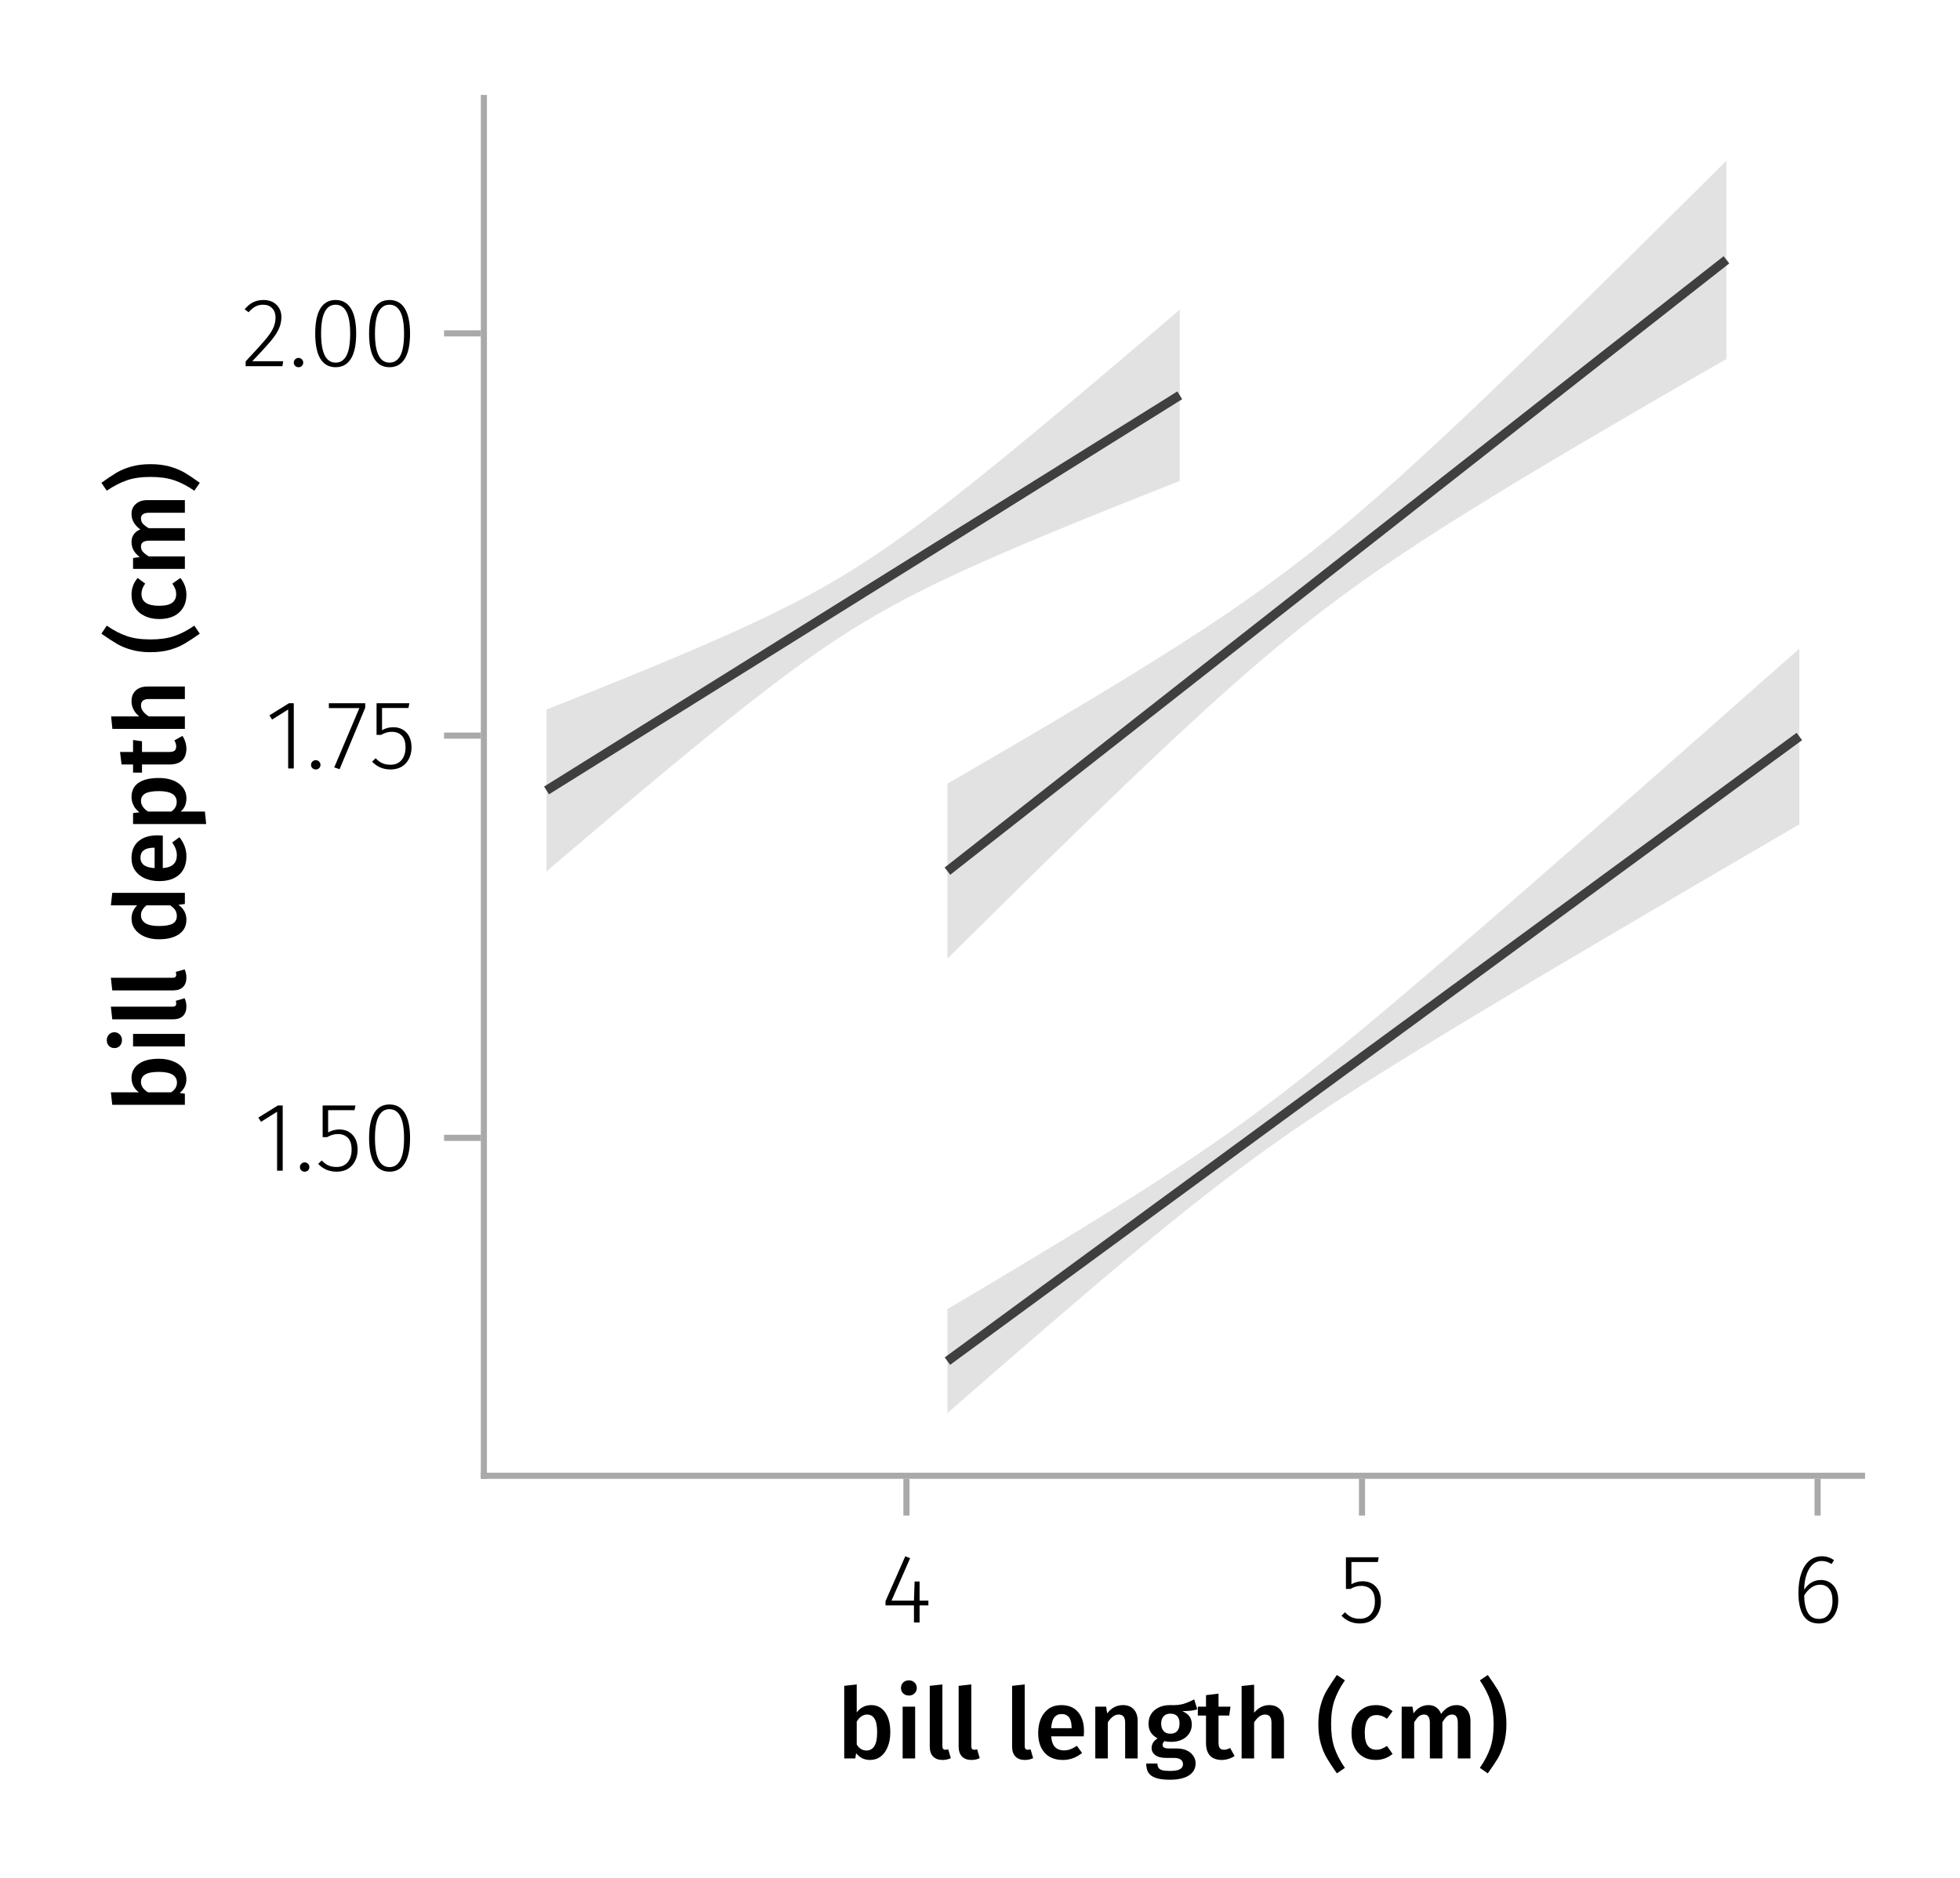 <?xml version="1.0" encoding="UTF-8"?>
<svg xmlns="http://www.w3.org/2000/svg" xmlns:xlink="http://www.w3.org/1999/xlink" width="240pt" height="230pt" viewBox="0 0 240 230" version="1.1">
<defs>
<g>
<symbol overflow="visible" id="glyph0-0-pRK6xw77">
<path style="stroke:none;" d="M 6.516 -12.594 L 6.516 4.203 L 1.469 4.203 L 1.469 -12.594 Z M 5.875 -11.969 L 2.141 -11.969 L 2.141 3.578 L 5.875 3.578 Z M 3.891 -5.406 C 4.367 -5.406 4.707 -5.273 4.906 -5.016 C 5.113 -4.766 5.219 -4.438 5.219 -4.031 C 5.219 -3.602 5.129 -3.273 4.953 -3.047 C 4.773 -2.816 4.484 -2.672 4.078 -2.609 L 4.078 -2.078 C 4.078 -1.984 4.047 -1.91 3.984 -1.859 C 3.93 -1.805 3.863 -1.781 3.781 -1.781 C 3.695 -1.781 3.625 -1.805 3.562 -1.859 C 3.508 -1.91 3.484 -1.984 3.484 -2.078 L 3.484 -3.078 C 3.898 -3.109 4.188 -3.188 4.344 -3.312 C 4.5 -3.445 4.578 -3.68 4.578 -4.016 C 4.578 -4.273 4.523 -4.477 4.422 -4.625 C 4.316 -4.77 4.125 -4.844 3.844 -4.844 C 3.602 -4.844 3.395 -4.797 3.219 -4.703 C 3.156 -4.68 3.102 -4.672 3.062 -4.672 C 2.969 -4.672 2.895 -4.695 2.844 -4.75 C 2.789 -4.801 2.766 -4.863 2.766 -4.938 C 2.766 -5.094 2.883 -5.207 3.125 -5.281 C 3.363 -5.363 3.617 -5.406 3.891 -5.406 Z M 3.781 -1.438 C 3.895 -1.438 3.992 -1.395 4.078 -1.312 C 4.16 -1.238 4.203 -1.141 4.203 -1.016 C 4.203 -0.891 4.16 -0.785 4.078 -0.703 C 3.992 -0.617 3.895 -0.578 3.781 -0.578 C 3.656 -0.578 3.551 -0.617 3.469 -0.703 C 3.395 -0.785 3.359 -0.891 3.359 -1.016 C 3.359 -1.141 3.395 -1.238 3.469 -1.312 C 3.551 -1.395 3.656 -1.438 3.781 -1.438 Z M 3.781 -1.438 "/>
</symbol>
<symbol overflow="visible" id="glyph0-1-pRK6xw77">
<path style="stroke:none;" d="M 4.219 -6.531 C 4.945 -6.531 5.52 -6.234 5.938 -5.641 C 6.352 -5.055 6.562 -4.238 6.562 -3.188 C 6.562 -2.531 6.457 -1.945 6.25 -1.438 C 6.051 -0.926 5.766 -0.523 5.391 -0.234 C 5.016 0.047 4.57 0.188 4.062 0.188 C 3.719 0.188 3.398 0.113 3.109 -0.031 C 2.828 -0.176 2.582 -0.379 2.375 -0.641 L 2.281 0 L 0.922 0 L 0.922 -8.891 L 2.453 -9.062 L 2.453 -5.625 C 2.66 -5.914 2.914 -6.141 3.219 -6.297 C 3.52 -6.453 3.852 -6.531 4.219 -6.531 Z M 3.641 -0.969 C 4.055 -0.969 4.379 -1.145 4.609 -1.5 C 4.836 -1.863 4.953 -2.426 4.953 -3.188 C 4.953 -3.977 4.844 -4.539 4.625 -4.875 C 4.414 -5.207 4.113 -5.375 3.719 -5.375 C 3.227 -5.375 2.805 -5.086 2.453 -4.516 L 2.453 -1.703 C 2.586 -1.473 2.758 -1.289 2.969 -1.156 C 3.176 -1.031 3.398 -0.969 3.641 -0.969 Z M 3.641 -0.969 "/>
</symbol>
<symbol overflow="visible" id="glyph0-2-pRK6xw77">
<path style="stroke:none;" d="M 2.453 -6.344 L 2.453 0 L 0.922 0 L 0.922 -6.344 Z M 1.688 -9.562 C 1.969 -9.562 2.195 -9.473 2.375 -9.297 C 2.562 -9.117 2.656 -8.895 2.656 -8.625 C 2.656 -8.363 2.562 -8.145 2.375 -7.969 C 2.195 -7.789 1.969 -7.703 1.688 -7.703 C 1.406 -7.703 1.172 -7.789 0.984 -7.969 C 0.805 -8.145 0.719 -8.363 0.719 -8.625 C 0.719 -8.895 0.805 -9.117 0.984 -9.297 C 1.172 -9.473 1.406 -9.562 1.688 -9.562 Z M 1.688 -9.562 "/>
</symbol>
<symbol overflow="visible" id="glyph0-3-pRK6xw77">
<path style="stroke:none;" d="M 2.422 0.188 C 1.93 0.188 1.547 0.047 1.266 -0.234 C 0.992 -0.523 0.859 -0.93 0.859 -1.453 L 0.859 -8.891 L 2.406 -9.062 L 2.406 -1.5 C 2.406 -1.207 2.523 -1.062 2.766 -1.062 C 2.879 -1.062 3 -1.078 3.125 -1.109 L 3.438 -0.031 C 3.125 0.113 2.785 0.188 2.422 0.188 Z M 2.422 0.188 "/>
</symbol>
<symbol overflow="visible" id="glyph0-4-pRK6xw77">
<path style="stroke:none;" d=""/>
</symbol>
<symbol overflow="visible" id="glyph0-5-pRK6xw77">
<path style="stroke:none;" d="M 4.312 -6.531 C 4.875 -6.531 5.312 -6.359 5.625 -6.016 C 5.945 -5.68 6.109 -5.207 6.109 -4.594 L 6.109 0 L 4.578 0 L 4.578 -4.359 C 4.578 -4.734 4.508 -4.992 4.375 -5.141 C 4.238 -5.297 4.047 -5.375 3.797 -5.375 C 3.523 -5.375 3.285 -5.289 3.078 -5.125 C 2.867 -4.969 2.66 -4.734 2.453 -4.422 L 2.453 0 L 0.922 0 L 0.922 -6.344 L 2.25 -6.344 L 2.375 -5.516 C 2.895 -6.191 3.539 -6.531 4.312 -6.531 Z M 4.312 -6.531 "/>
</symbol>
<symbol overflow="visible" id="glyph0-6-pRK6xw77">
<path style="stroke:none;" d="M 4.312 -6.531 C 4.863 -6.531 5.301 -6.359 5.625 -6.016 C 5.945 -5.672 6.109 -5.195 6.109 -4.594 L 6.109 0 L 4.578 0 L 4.578 -4.359 C 4.578 -4.734 4.508 -4.992 4.375 -5.141 C 4.238 -5.297 4.047 -5.375 3.797 -5.375 C 3.535 -5.375 3.297 -5.289 3.078 -5.125 C 2.867 -4.969 2.66 -4.734 2.453 -4.422 L 2.453 0 L 0.922 0 L 0.922 -8.875 L 2.453 -9.031 L 2.453 -5.594 C 2.973 -6.219 3.594 -6.531 4.312 -6.531 Z M 4.312 -6.531 "/>
</symbol>
<symbol overflow="visible" id="glyph0-7-pRK6xw77">
<path style="stroke:none;" d="M 3.594 -9.562 C 3.008 -8.719 2.582 -7.895 2.312 -7.094 C 2.039 -6.301 1.906 -5.336 1.906 -4.203 C 1.906 -3.078 2.039 -2.113 2.312 -1.312 C 2.582 -0.508 3.008 0.312 3.594 1.156 L 2.609 1.828 C 2.098 1.098 1.691 0.477 1.391 -0.031 C 1.086 -0.539 0.836 -1.141 0.641 -1.828 C 0.441 -2.523 0.344 -3.316 0.344 -4.203 C 0.344 -5.086 0.441 -5.875 0.641 -6.562 C 0.836 -7.258 1.086 -7.859 1.391 -8.359 C 1.691 -8.867 2.098 -9.488 2.609 -10.219 Z M 3.594 -9.562 "/>
</symbol>
<symbol overflow="visible" id="glyph0-8-pRK6xw77">
<path style="stroke:none;" d="M 3.484 -6.531 C 3.898 -6.531 4.27 -6.469 4.594 -6.344 C 4.926 -6.227 5.242 -6.039 5.547 -5.781 L 4.859 -4.859 C 4.641 -5.016 4.43 -5.129 4.234 -5.203 C 4.035 -5.273 3.816 -5.312 3.578 -5.312 C 2.617 -5.312 2.141 -4.586 2.141 -3.141 C 2.141 -2.41 2.266 -1.879 2.516 -1.547 C 2.766 -1.223 3.117 -1.062 3.578 -1.062 C 3.797 -1.062 4 -1.098 4.188 -1.172 C 4.375 -1.242 4.598 -1.363 4.859 -1.531 L 5.547 -0.547 C 4.941 -0.055 4.254 0.188 3.484 0.188 C 2.879 0.188 2.352 0.051 1.906 -0.219 C 1.457 -0.488 1.113 -0.867 0.875 -1.359 C 0.633 -1.859 0.516 -2.445 0.516 -3.125 C 0.516 -3.789 0.633 -4.379 0.875 -4.891 C 1.113 -5.41 1.457 -5.812 1.906 -6.094 C 2.352 -6.383 2.879 -6.531 3.484 -6.531 Z M 3.484 -6.531 "/>
</symbol>
<symbol overflow="visible" id="glyph1-0-pRK6xw77">
<path style="stroke:none;" d="M 6.516 -12.594 L 6.516 4.203 L 1.469 4.203 L 1.469 -12.594 Z M 5.875 -11.969 L 2.141 -11.969 L 2.141 3.578 L 5.875 3.578 Z M 3.891 -5.406 C 4.367 -5.406 4.707 -5.273 4.906 -5.016 C 5.113 -4.766 5.219 -4.438 5.219 -4.031 C 5.219 -3.602 5.129 -3.273 4.953 -3.047 C 4.773 -2.816 4.484 -2.672 4.078 -2.609 L 4.078 -2.078 C 4.078 -1.984 4.047 -1.91 3.984 -1.859 C 3.93 -1.805 3.863 -1.781 3.781 -1.781 C 3.695 -1.781 3.625 -1.805 3.562 -1.859 C 3.508 -1.91 3.484 -1.984 3.484 -2.078 L 3.484 -3.078 C 3.898 -3.109 4.188 -3.188 4.344 -3.312 C 4.5 -3.445 4.578 -3.68 4.578 -4.016 C 4.578 -4.273 4.523 -4.477 4.422 -4.625 C 4.316 -4.77 4.125 -4.844 3.844 -4.844 C 3.602 -4.844 3.395 -4.797 3.219 -4.703 C 3.156 -4.68 3.102 -4.672 3.062 -4.672 C 2.969 -4.672 2.895 -4.695 2.844 -4.75 C 2.789 -4.801 2.766 -4.863 2.766 -4.938 C 2.766 -5.094 2.883 -5.207 3.125 -5.281 C 3.363 -5.363 3.617 -5.406 3.891 -5.406 Z M 3.781 -1.438 C 3.895 -1.438 3.992 -1.395 4.078 -1.312 C 4.16 -1.238 4.203 -1.141 4.203 -1.016 C 4.203 -0.891 4.16 -0.785 4.078 -0.703 C 3.992 -0.617 3.895 -0.578 3.781 -0.578 C 3.656 -0.578 3.551 -0.617 3.469 -0.703 C 3.395 -0.785 3.359 -0.891 3.359 -1.016 C 3.359 -1.141 3.395 -1.238 3.469 -1.312 C 3.551 -1.395 3.656 -1.438 3.781 -1.438 Z M 3.781 -1.438 "/>
</symbol>
<symbol overflow="visible" id="glyph1-1-pRK6xw77">
<path style="stroke:none;" d="M 2.422 0.188 C 1.93 0.188 1.547 0.047 1.266 -0.234 C 0.992 -0.523 0.859 -0.93 0.859 -1.453 L 0.859 -8.891 L 2.406 -9.062 L 2.406 -1.5 C 2.406 -1.207 2.523 -1.062 2.766 -1.062 C 2.879 -1.062 3 -1.078 3.125 -1.109 L 3.438 -0.031 C 3.125 0.113 2.785 0.188 2.422 0.188 Z M 2.422 0.188 "/>
</symbol>
<symbol overflow="visible" id="glyph1-2-pRK6xw77">
<path style="stroke:none;" d="M 6.125 -3.328 C 6.125 -3.242 6.113 -3.035 6.094 -2.703 L 2.109 -2.703 C 2.16 -2.086 2.32 -1.645 2.594 -1.375 C 2.863 -1.113 3.223 -0.984 3.672 -0.984 C 3.953 -0.984 4.219 -1.031 4.469 -1.125 C 4.719 -1.219 4.977 -1.359 5.25 -1.547 L 5.891 -0.672 C 5.191 -0.098 4.41 0.188 3.547 0.188 C 2.578 0.188 1.828 -0.109 1.297 -0.703 C 0.773 -1.297 0.516 -2.102 0.516 -3.125 C 0.516 -3.781 0.625 -4.363 0.844 -4.875 C 1.07 -5.395 1.395 -5.801 1.812 -6.094 C 2.238 -6.383 2.75 -6.531 3.344 -6.531 C 4.227 -6.531 4.91 -6.25 5.391 -5.688 C 5.879 -5.125 6.125 -4.336 6.125 -3.328 Z M 4.609 -3.766 C 4.609 -4.879 4.195 -5.438 3.375 -5.438 C 3 -5.438 2.703 -5.297 2.484 -5.016 C 2.273 -4.742 2.148 -4.305 2.109 -3.703 L 4.609 -3.703 Z M 4.609 -3.766 "/>
</symbol>
<symbol overflow="visible" id="glyph1-3-pRK6xw77">
<path style="stroke:none;" d="M 6.438 -6.016 C 6.031 -5.867 5.422 -5.797 4.609 -5.797 C 5.004 -5.617 5.297 -5.398 5.484 -5.141 C 5.672 -4.879 5.766 -4.551 5.766 -4.156 C 5.766 -3.75 5.66 -3.383 5.453 -3.062 C 5.242 -2.738 4.945 -2.484 4.562 -2.297 C 4.176 -2.117 3.723 -2.031 3.203 -2.031 C 2.91 -2.031 2.66 -2.062 2.453 -2.125 C 2.273 -2 2.188 -1.844 2.188 -1.656 C 2.188 -1.363 2.441 -1.219 2.953 -1.219 L 3.922 -1.219 C 4.391 -1.219 4.797 -1.141 5.141 -0.984 C 5.484 -0.828 5.75 -0.609 5.938 -0.328 C 6.133 -0.055 6.234 0.25 6.234 0.594 C 6.234 1.227 5.961 1.723 5.422 2.078 C 4.879 2.43 4.098 2.609 3.078 2.609 C 2.336 2.609 1.754 2.531 1.328 2.375 C 0.91 2.227 0.613 2.008 0.438 1.719 C 0.27 1.438 0.188 1.07 0.188 0.625 L 1.562 0.625 C 1.562 0.844 1.602 1.016 1.688 1.141 C 1.77 1.273 1.922 1.375 2.141 1.438 C 2.359 1.5 2.676 1.531 3.094 1.531 C 3.676 1.531 4.086 1.457 4.328 1.312 C 4.566 1.176 4.688 0.973 4.688 0.703 C 4.688 0.461 4.594 0.273 4.406 0.141 C 4.227 0.004 3.961 -0.062 3.609 -0.062 L 2.656 -0.062 C 2.051 -0.062 1.598 -0.176 1.297 -0.406 C 0.992 -0.633 0.844 -0.926 0.844 -1.281 C 0.844 -1.508 0.906 -1.727 1.031 -1.938 C 1.164 -2.145 1.348 -2.316 1.578 -2.453 C 1.203 -2.66 0.922 -2.91 0.734 -3.203 C 0.555 -3.492 0.469 -3.844 0.469 -4.25 C 0.469 -4.707 0.578 -5.109 0.797 -5.453 C 1.023 -5.797 1.336 -6.062 1.734 -6.25 C 2.129 -6.438 2.582 -6.531 3.094 -6.531 C 3.77 -6.508 4.312 -6.555 4.719 -6.672 C 5.133 -6.797 5.582 -6.984 6.062 -7.234 Z M 3.125 -5.484 C 2.781 -5.484 2.508 -5.375 2.312 -5.156 C 2.113 -4.938 2.016 -4.641 2.016 -4.266 C 2.016 -3.891 2.113 -3.586 2.312 -3.359 C 2.508 -3.141 2.785 -3.031 3.141 -3.031 C 3.516 -3.031 3.797 -3.141 3.984 -3.359 C 4.172 -3.578 4.266 -3.883 4.266 -4.281 C 4.266 -5.082 3.883 -5.484 3.125 -5.484 Z M 3.125 -5.484 "/>
</symbol>
<symbol overflow="visible" id="glyph2-0-pRK6xw77">
<path style="stroke:none;" d="M 6.516 -12.594 L 6.516 4.203 L 1.469 4.203 L 1.469 -12.594 Z M 5.875 -11.969 L 2.141 -11.969 L 2.141 3.578 L 5.875 3.578 Z M 3.891 -5.406 C 4.367 -5.406 4.707 -5.273 4.906 -5.016 C 5.113 -4.766 5.219 -4.438 5.219 -4.031 C 5.219 -3.602 5.129 -3.273 4.953 -3.047 C 4.773 -2.816 4.484 -2.672 4.078 -2.609 L 4.078 -2.078 C 4.078 -1.984 4.047 -1.91 3.984 -1.859 C 3.93 -1.805 3.863 -1.781 3.781 -1.781 C 3.695 -1.781 3.625 -1.805 3.562 -1.859 C 3.508 -1.91 3.484 -1.984 3.484 -2.078 L 3.484 -3.078 C 3.898 -3.109 4.188 -3.188 4.344 -3.312 C 4.5 -3.445 4.578 -3.68 4.578 -4.016 C 4.578 -4.273 4.523 -4.477 4.422 -4.625 C 4.316 -4.77 4.125 -4.844 3.844 -4.844 C 3.602 -4.844 3.395 -4.797 3.219 -4.703 C 3.156 -4.68 3.102 -4.672 3.062 -4.672 C 2.969 -4.672 2.895 -4.695 2.844 -4.75 C 2.789 -4.801 2.766 -4.863 2.766 -4.938 C 2.766 -5.094 2.883 -5.207 3.125 -5.281 C 3.363 -5.363 3.617 -5.406 3.891 -5.406 Z M 3.781 -1.438 C 3.895 -1.438 3.992 -1.395 4.078 -1.312 C 4.16 -1.238 4.203 -1.141 4.203 -1.016 C 4.203 -0.891 4.16 -0.785 4.078 -0.703 C 3.992 -0.617 3.895 -0.578 3.781 -0.578 C 3.656 -0.578 3.551 -0.617 3.469 -0.703 C 3.395 -0.785 3.359 -0.891 3.359 -1.016 C 3.359 -1.141 3.395 -1.238 3.469 -1.312 C 3.551 -1.395 3.656 -1.438 3.781 -1.438 Z M 3.781 -1.438 "/>
</symbol>
<symbol overflow="visible" id="glyph2-1-pRK6xw77">
<path style="stroke:none;" d="M 4.562 -0.297 C 4.332 -0.141 4.078 -0.02 3.797 0.062 C 3.523 0.145 3.25 0.188 2.969 0.188 C 2.344 0.176 1.867 0 1.547 -0.344 C 1.223 -0.695 1.062 -1.211 1.062 -1.891 L 1.062 -5.25 L 0.062 -5.25 L 0.062 -6.344 L 1.062 -6.344 L 1.062 -7.75 L 2.594 -7.938 L 2.594 -6.344 L 4.062 -6.344 L 3.906 -5.25 L 2.594 -5.25 L 2.594 -1.938 C 2.594 -1.625 2.645 -1.398 2.75 -1.266 C 2.863 -1.129 3.035 -1.062 3.266 -1.062 C 3.492 -1.062 3.742 -1.133 4.016 -1.281 Z M 4.562 -0.297 "/>
</symbol>
<symbol overflow="visible" id="glyph2-2-pRK6xw77">
<path style="stroke:none;" d="M 7.656 -6.531 C 8.164 -6.531 8.57 -6.352 8.875 -6 C 9.188 -5.656 9.344 -5.188 9.344 -4.594 L 9.344 0 L 7.797 0 L 7.797 -4.359 C 7.797 -5.035 7.566 -5.375 7.109 -5.375 C 6.859 -5.375 6.641 -5.297 6.453 -5.141 C 6.273 -4.984 6.094 -4.742 5.906 -4.422 L 5.906 0 L 4.375 0 L 4.375 -4.359 C 4.375 -5.035 4.141 -5.375 3.672 -5.375 C 3.41 -5.375 3.191 -5.297 3.016 -5.141 C 2.836 -4.984 2.648 -4.742 2.453 -4.422 L 2.453 0 L 0.922 0 L 0.922 -6.344 L 2.25 -6.344 L 2.375 -5.516 C 2.852 -6.191 3.469 -6.531 4.219 -6.531 C 4.582 -6.531 4.895 -6.438 5.156 -6.25 C 5.426 -6.062 5.625 -5.797 5.75 -5.453 C 6 -5.797 6.281 -6.062 6.594 -6.25 C 6.906 -6.438 7.258 -6.531 7.656 -6.531 Z M 7.656 -6.531 "/>
</symbol>
<symbol overflow="visible" id="glyph2-3-pRK6xw77">
<path style="stroke:none;" d="M 1.266 -10.219 C 1.785 -9.5 2.195 -8.883 2.5 -8.375 C 2.801 -7.863 3.051 -7.266 3.25 -6.578 C 3.445 -5.891 3.547 -5.098 3.547 -4.203 C 3.547 -3.305 3.445 -2.516 3.25 -1.828 C 3.051 -1.141 2.801 -0.535 2.5 -0.016 C 2.195 0.492 1.785 1.109 1.266 1.828 L 0.297 1.156 C 0.879 0.312 1.305 -0.508 1.578 -1.312 C 1.848 -2.113 1.984 -3.078 1.984 -4.203 C 1.984 -5.328 1.848 -6.285 1.578 -7.078 C 1.305 -7.879 0.879 -8.707 0.297 -9.562 Z M 1.266 -10.219 "/>
</symbol>
<symbol overflow="visible" id="glyph3-0-pRK6xw77">
<path style="stroke:none;" d="M 6.516 -12.594 L 6.516 4.203 L 1.469 4.203 L 1.469 -12.594 Z M 5.875 -11.969 L 2.141 -11.969 L 2.141 3.578 L 5.875 3.578 Z M 3.891 -5.406 C 4.367 -5.406 4.707 -5.273 4.906 -5.016 C 5.113 -4.766 5.219 -4.438 5.219 -4.031 C 5.219 -3.602 5.129 -3.273 4.953 -3.047 C 4.773 -2.816 4.484 -2.672 4.078 -2.609 L 4.078 -2.078 C 4.078 -1.984 4.047 -1.91 3.984 -1.859 C 3.93 -1.805 3.863 -1.781 3.781 -1.781 C 3.695 -1.781 3.625 -1.805 3.562 -1.859 C 3.508 -1.91 3.484 -1.984 3.484 -2.078 L 3.484 -3.078 C 3.898 -3.109 4.188 -3.188 4.344 -3.312 C 4.5 -3.445 4.578 -3.68 4.578 -4.016 C 4.578 -4.273 4.523 -4.477 4.422 -4.625 C 4.316 -4.77 4.125 -4.844 3.844 -4.844 C 3.602 -4.844 3.395 -4.797 3.219 -4.703 C 3.156 -4.68 3.102 -4.672 3.062 -4.672 C 2.969 -4.672 2.895 -4.695 2.844 -4.75 C 2.789 -4.801 2.766 -4.863 2.766 -4.938 C 2.766 -5.094 2.883 -5.207 3.125 -5.281 C 3.363 -5.363 3.617 -5.406 3.891 -5.406 Z M 3.781 -1.438 C 3.895 -1.438 3.992 -1.395 4.078 -1.312 C 4.16 -1.238 4.203 -1.141 4.203 -1.016 C 4.203 -0.891 4.16 -0.785 4.078 -0.703 C 3.992 -0.617 3.895 -0.578 3.781 -0.578 C 3.656 -0.578 3.551 -0.617 3.469 -0.703 C 3.395 -0.785 3.359 -0.891 3.359 -1.016 C 3.359 -1.141 3.395 -1.238 3.469 -1.312 C 3.551 -1.395 3.656 -1.438 3.781 -1.438 Z M 3.781 -1.438 "/>
</symbol>
<symbol overflow="visible" id="glyph3-1-pRK6xw77">
<path style="stroke:none;" d="M 5.797 -2.672 L 5.797 -2.094 L 4.719 -2.094 L 4.719 0 L 4.031 0 L 4.031 -2.094 L 0.547 -2.094 L 0.547 -2.609 L 2.969 -8.109 L 3.562 -7.875 L 1.281 -2.672 L 4.031 -2.672 L 4.109 -5.016 L 4.719 -5.016 L 4.719 -2.672 Z M 5.797 -2.672 "/>
</symbol>
<symbol overflow="visible" id="glyph3-2-pRK6xw77">
<path style="stroke:none;" d="M 4.859 -7.406 L 1.625 -7.406 L 1.625 -4.688 C 2.062 -4.926 2.516 -5.047 2.984 -5.047 C 3.672 -5.047 4.219 -4.82 4.625 -4.375 C 5.031 -3.938 5.234 -3.332 5.234 -2.562 C 5.234 -2.039 5.125 -1.57 4.906 -1.156 C 4.695 -0.75 4.398 -0.43 4.016 -0.203 C 3.629 0.016 3.176 0.125 2.656 0.125 C 1.77 0.125 1.02 -0.191 0.406 -0.828 L 0.844 -1.25 C 1.094 -0.977 1.363 -0.773 1.656 -0.641 C 1.945 -0.516 2.281 -0.453 2.656 -0.453 C 3.227 -0.453 3.676 -0.641 4 -1.016 C 4.332 -1.398 4.5 -1.922 4.5 -2.578 C 4.5 -3.223 4.348 -3.703 4.047 -4.016 C 3.742 -4.328 3.336 -4.484 2.828 -4.484 C 2.578 -4.484 2.352 -4.453 2.156 -4.391 C 1.957 -4.336 1.738 -4.242 1.5 -4.109 L 0.953 -4.109 L 0.953 -7.984 L 4.969 -7.984 Z M 4.859 -7.406 "/>
</symbol>
<symbol overflow="visible" id="glyph3-3-pRK6xw77">
<path style="stroke:none;" d="M 3.547 -5.203 C 4.16 -5.203 4.664 -4.984 5.062 -4.547 C 5.469 -4.117 5.672 -3.5 5.672 -2.688 C 5.672 -2.125 5.566 -1.625 5.359 -1.188 C 5.16 -0.758 4.883 -0.43 4.531 -0.203 C 4.176 0.016 3.773 0.125 3.328 0.125 C 2.441 0.125 1.797 -0.207 1.391 -0.875 C 0.992 -1.551 0.797 -2.457 0.797 -3.594 C 0.797 -4.52 0.91 -5.32 1.141 -6 C 1.367 -6.676 1.695 -7.195 2.125 -7.562 C 2.562 -7.926 3.078 -8.109 3.672 -8.109 C 4.203 -8.109 4.695 -7.953 5.156 -7.641 L 4.859 -7.156 C 4.473 -7.406 4.07 -7.531 3.656 -7.531 C 3.008 -7.531 2.492 -7.207 2.109 -6.562 C 1.723 -5.914 1.52 -5.066 1.5 -4.016 C 2.031 -4.805 2.711 -5.203 3.547 -5.203 Z M 3.328 -0.438 C 3.848 -0.438 4.25 -0.641 4.531 -1.047 C 4.82 -1.453 4.969 -1.988 4.969 -2.656 C 4.969 -3.32 4.828 -3.816 4.547 -4.141 C 4.273 -4.461 3.91 -4.625 3.453 -4.625 C 3.055 -4.625 2.691 -4.504 2.359 -4.266 C 2.023 -4.023 1.738 -3.703 1.5 -3.297 C 1.52 -2.367 1.676 -1.66 1.969 -1.172 C 2.258 -0.68 2.711 -0.438 3.328 -0.438 Z M 3.328 -0.438 "/>
</symbol>
<symbol overflow="visible" id="glyph3-4-pRK6xw77">
<path style="stroke:none;" d="M 1.234 -1.016 C 1.398 -1.016 1.535 -0.957 1.641 -0.844 C 1.754 -0.738 1.812 -0.602 1.812 -0.438 C 1.812 -0.27 1.754 -0.133 1.641 -0.031 C 1.535 0.07 1.398 0.125 1.234 0.125 C 1.078 0.125 0.941 0.07 0.828 -0.031 C 0.711 -0.145 0.656 -0.281 0.656 -0.438 C 0.656 -0.602 0.711 -0.738 0.828 -0.844 C 0.941 -0.957 1.078 -1.016 1.234 -1.016 Z M 1.234 -1.016 "/>
</symbol>
<symbol overflow="visible" id="glyph4-0-pRK6xw77">
<path style="stroke:none;" d="M -12.594 -6.516 L 4.203 -6.516 L 4.203 -1.469 L -12.594 -1.469 Z M -11.969 -5.875 L -11.969 -2.141 L 3.578 -2.141 L 3.578 -5.875 Z M -5.406 -3.891 C -5.406 -4.367 -5.273 -4.707 -5.016 -4.906 C -4.766 -5.113 -4.438 -5.219 -4.031 -5.219 C -3.602 -5.219 -3.273 -5.129 -3.047 -4.953 C -2.816 -4.773 -2.672 -4.484 -2.609 -4.078 L -2.078 -4.078 C -1.984 -4.078 -1.91 -4.047 -1.859 -3.984 C -1.805 -3.93 -1.781 -3.863 -1.781 -3.781 C -1.781 -3.695 -1.805 -3.625 -1.859 -3.562 C -1.91 -3.508 -1.984 -3.484 -2.078 -3.484 L -3.078 -3.484 C -3.109 -3.898 -3.188 -4.188 -3.312 -4.344 C -3.445 -4.5 -3.68 -4.578 -4.016 -4.578 C -4.273 -4.578 -4.477 -4.523 -4.625 -4.422 C -4.77 -4.316 -4.844 -4.125 -4.844 -3.844 C -4.844 -3.602 -4.797 -3.395 -4.703 -3.219 C -4.68 -3.156 -4.672 -3.102 -4.672 -3.062 C -4.672 -2.969 -4.695 -2.895 -4.75 -2.844 C -4.801 -2.789 -4.863 -2.766 -4.938 -2.766 C -5.094 -2.766 -5.207 -2.883 -5.281 -3.125 C -5.363 -3.363 -5.406 -3.617 -5.406 -3.891 Z M -1.438 -3.781 C -1.438 -3.895 -1.395 -3.992 -1.312 -4.078 C -1.238 -4.16 -1.141 -4.203 -1.016 -4.203 C -0.891 -4.203 -0.785 -4.16 -0.703 -4.078 C -0.617 -3.992 -0.578 -3.895 -0.578 -3.781 C -0.578 -3.656 -0.617 -3.551 -0.703 -3.469 C -0.785 -3.395 -0.891 -3.359 -1.016 -3.359 C -1.141 -3.359 -1.238 -3.395 -1.312 -3.469 C -1.395 -3.551 -1.438 -3.656 -1.438 -3.781 Z M -1.438 -3.781 "/>
</symbol>
<symbol overflow="visible" id="glyph4-1-pRK6xw77">
<path style="stroke:none;" d="M -6.531 -4.219 C -6.531 -4.945 -6.234 -5.52 -5.641 -5.938 C -5.055 -6.352 -4.238 -6.562 -3.188 -6.562 C -2.531 -6.562 -1.945 -6.457 -1.438 -6.25 C -0.926 -6.051 -0.523 -5.766 -0.234 -5.391 C 0.047 -5.016 0.188 -4.57 0.188 -4.062 C 0.188 -3.719 0.113 -3.398 -0.031 -3.109 C -0.176 -2.828 -0.379 -2.582 -0.641 -2.375 L 0 -2.281 L 0 -0.922 L -8.891 -0.922 L -9.062 -2.453 L -5.625 -2.453 C -5.914 -2.66 -6.141 -2.914 -6.297 -3.219 C -6.453 -3.52 -6.531 -3.852 -6.531 -4.219 Z M -0.969 -3.641 C -0.969 -4.055 -1.145 -4.379 -1.5 -4.609 C -1.863 -4.836 -2.426 -4.953 -3.188 -4.953 C -3.977 -4.953 -4.539 -4.844 -4.875 -4.625 C -5.207 -4.414 -5.375 -4.113 -5.375 -3.719 C -5.375 -3.227 -5.086 -2.805 -4.516 -2.453 L -1.703 -2.453 C -1.473 -2.586 -1.289 -2.758 -1.156 -2.969 C -1.031 -3.176 -0.969 -3.398 -0.969 -3.641 Z M -0.969 -3.641 "/>
</symbol>
<symbol overflow="visible" id="glyph4-2-pRK6xw77">
<path style="stroke:none;" d="M -6.344 -2.453 L 0 -2.453 L 0 -0.922 L -6.344 -0.922 Z M -9.562 -1.688 C -9.562 -1.969 -9.473 -2.195 -9.297 -2.375 C -9.117 -2.562 -8.895 -2.656 -8.625 -2.656 C -8.363 -2.656 -8.145 -2.562 -7.969 -2.375 C -7.789 -2.195 -7.703 -1.969 -7.703 -1.688 C -7.703 -1.406 -7.789 -1.172 -7.969 -0.984 C -8.145 -0.805 -8.363 -0.719 -8.625 -0.719 C -8.895 -0.719 -9.117 -0.805 -9.297 -0.984 C -9.473 -1.172 -9.562 -1.406 -9.562 -1.688 Z M -9.562 -1.688 "/>
</symbol>
<symbol overflow="visible" id="glyph4-3-pRK6xw77">
<path style="stroke:none;" d="M 0.188 -2.422 C 0.188 -1.93 0.047 -1.547 -0.234 -1.266 C -0.523 -0.992 -0.93 -0.859 -1.453 -0.859 L -8.891 -0.859 L -9.062 -2.406 L -1.5 -2.406 C -1.207 -2.406 -1.062 -2.523 -1.062 -2.766 C -1.062 -2.879 -1.078 -3 -1.109 -3.125 L -0.031 -3.438 C 0.113 -3.125 0.188 -2.785 0.188 -2.422 Z M 0.188 -2.422 "/>
</symbol>
<symbol overflow="visible" id="glyph4-4-pRK6xw77">
<path style="stroke:none;" d=""/>
</symbol>
<symbol overflow="visible" id="glyph4-5-pRK6xw77">
<path style="stroke:none;" d="M -8.891 -6.266 L 0 -6.266 L 0 -4.906 L -0.797 -4.797 C -0.492 -4.598 -0.254 -4.344 -0.078 -4.031 C 0.098 -3.727 0.188 -3.379 0.188 -2.984 C 0.188 -2.211 -0.113 -1.617 -0.719 -1.203 C -1.32 -0.785 -2.141 -0.578 -3.172 -0.578 C -3.816 -0.578 -4.391 -0.68 -4.891 -0.891 C -5.398 -1.098 -5.801 -1.395 -6.094 -1.781 C -6.383 -2.164 -6.531 -2.613 -6.531 -3.125 C -6.531 -3.738 -6.301 -4.273 -5.844 -4.734 L -9.062 -4.734 Z M -0.984 -3.422 C -0.984 -3.691 -1.047 -3.93 -1.172 -4.141 C -1.305 -4.348 -1.516 -4.547 -1.797 -4.734 L -4.703 -4.734 C -4.93 -4.547 -5.098 -4.359 -5.203 -4.172 C -5.316 -3.984 -5.375 -3.766 -5.375 -3.516 C -5.375 -3.109 -5.191 -2.785 -4.828 -2.547 C -4.461 -2.316 -3.914 -2.203 -3.188 -2.203 C -2.395 -2.203 -1.828 -2.301 -1.484 -2.5 C -1.148 -2.707 -0.984 -3.016 -0.984 -3.422 Z M -0.984 -3.422 "/>
</symbol>
<symbol overflow="visible" id="glyph5-0-pRK6xw77">
<path style="stroke:none;" d="M -12.594 -6.516 L 4.203 -6.516 L 4.203 -1.469 L -12.594 -1.469 Z M -11.969 -5.875 L -11.969 -2.141 L 3.578 -2.141 L 3.578 -5.875 Z M -5.406 -3.891 C -5.406 -4.367 -5.273 -4.707 -5.016 -4.906 C -4.766 -5.113 -4.438 -5.219 -4.031 -5.219 C -3.602 -5.219 -3.273 -5.129 -3.047 -4.953 C -2.816 -4.773 -2.672 -4.484 -2.609 -4.078 L -2.078 -4.078 C -1.984 -4.078 -1.91 -4.047 -1.859 -3.984 C -1.805 -3.93 -1.781 -3.863 -1.781 -3.781 C -1.781 -3.695 -1.805 -3.625 -1.859 -3.562 C -1.91 -3.508 -1.984 -3.484 -2.078 -3.484 L -3.078 -3.484 C -3.109 -3.898 -3.188 -4.188 -3.312 -4.344 C -3.445 -4.5 -3.68 -4.578 -4.016 -4.578 C -4.273 -4.578 -4.477 -4.523 -4.625 -4.422 C -4.77 -4.316 -4.844 -4.125 -4.844 -3.844 C -4.844 -3.602 -4.797 -3.395 -4.703 -3.219 C -4.68 -3.156 -4.672 -3.102 -4.672 -3.062 C -4.672 -2.969 -4.695 -2.895 -4.75 -2.844 C -4.801 -2.789 -4.863 -2.766 -4.938 -2.766 C -5.094 -2.766 -5.207 -2.883 -5.281 -3.125 C -5.363 -3.363 -5.406 -3.617 -5.406 -3.891 Z M -1.438 -3.781 C -1.438 -3.895 -1.395 -3.992 -1.312 -4.078 C -1.238 -4.16 -1.141 -4.203 -1.016 -4.203 C -0.891 -4.203 -0.785 -4.16 -0.703 -4.078 C -0.617 -3.992 -0.578 -3.895 -0.578 -3.781 C -0.578 -3.656 -0.617 -3.551 -0.703 -3.469 C -0.785 -3.395 -0.891 -3.359 -1.016 -3.359 C -1.141 -3.359 -1.238 -3.395 -1.312 -3.469 C -1.395 -3.551 -1.438 -3.656 -1.438 -3.781 Z M -1.438 -3.781 "/>
</symbol>
<symbol overflow="visible" id="glyph5-1-pRK6xw77">
<path style="stroke:none;" d="M -3.328 -6.125 C -3.242 -6.125 -3.035 -6.113 -2.703 -6.094 L -2.703 -2.109 C -2.086 -2.16 -1.645 -2.32 -1.375 -2.594 C -1.113 -2.863 -0.984 -3.223 -0.984 -3.672 C -0.984 -3.953 -1.031 -4.219 -1.125 -4.469 C -1.219 -4.719 -1.359 -4.977 -1.547 -5.25 L -0.672 -5.891 C -0.098 -5.191 0.188 -4.41 0.188 -3.547 C 0.188 -2.578 -0.109 -1.828 -0.703 -1.297 C -1.297 -0.773 -2.102 -0.516 -3.125 -0.516 C -3.781 -0.516 -4.363 -0.625 -4.875 -0.844 C -5.395 -1.07 -5.801 -1.395 -6.094 -1.812 C -6.383 -2.238 -6.531 -2.75 -6.531 -3.344 C -6.531 -4.227 -6.25 -4.91 -5.688 -5.391 C -5.125 -5.879 -4.336 -6.125 -3.328 -6.125 Z M -3.766 -4.609 C -4.879 -4.609 -5.438 -4.195 -5.438 -3.375 C -5.438 -3 -5.297 -2.703 -5.016 -2.484 C -4.742 -2.273 -4.305 -2.148 -3.703 -2.109 L -3.703 -4.609 Z M -3.766 -4.609 "/>
</symbol>
<symbol overflow="visible" id="glyph5-2-pRK6xw77">
<path style="stroke:none;" d="M -6.531 -4.219 C -6.531 -5.008 -6.238 -5.598 -5.656 -5.984 C -5.07 -6.367 -4.25 -6.562 -3.188 -6.562 C -2.531 -6.562 -1.945 -6.461 -1.438 -6.266 C -0.938 -6.066 -0.539 -5.781 -0.25 -5.406 C 0.039 -5.031 0.188 -4.582 0.188 -4.062 C 0.188 -3.383 -0.047 -2.848 -0.516 -2.453 L 2.453 -2.453 L 2.609 -0.922 L -6.344 -0.922 L -6.344 -2.266 L -5.562 -2.359 C -5.883 -2.598 -6.125 -2.879 -6.281 -3.203 C -6.445 -3.523 -6.531 -3.863 -6.531 -4.219 Z M -1 -3.625 C -1 -4.508 -1.727 -4.953 -3.188 -4.953 C -3.957 -4.953 -4.516 -4.852 -4.859 -4.656 C -5.203 -4.457 -5.375 -4.156 -5.375 -3.75 C -5.375 -3.5 -5.297 -3.258 -5.141 -3.031 C -4.984 -2.812 -4.773 -2.617 -4.516 -2.453 L -1.656 -2.453 C -1.219 -2.754 -1 -3.145 -1 -3.625 Z M -1 -3.625 "/>
</symbol>
<symbol overflow="visible" id="glyph5-3-pRK6xw77">
<path style="stroke:none;" d="M -0.297 -4.562 C -0.141 -4.332 -0.02 -4.078 0.062 -3.797 C 0.145 -3.523 0.188 -3.25 0.188 -2.969 C 0.176 -2.344 0 -1.867 -0.344 -1.547 C -0.695 -1.223 -1.211 -1.062 -1.891 -1.062 L -5.25 -1.062 L -5.25 -0.062 L -6.344 -0.062 L -6.344 -1.062 L -7.75 -1.062 L -7.938 -2.594 L -6.344 -2.594 L -6.344 -4.062 L -5.25 -3.906 L -5.25 -2.594 L -1.938 -2.594 C -1.625 -2.594 -1.398 -2.645 -1.266 -2.75 C -1.129 -2.863 -1.062 -3.035 -1.062 -3.266 C -1.062 -3.492 -1.133 -3.742 -1.281 -4.016 Z M -0.297 -4.562 "/>
</symbol>
<symbol overflow="visible" id="glyph6-0-pRK6xw77">
<path style="stroke:none;" d="M -12.594 -6.516 L 4.203 -6.516 L 4.203 -1.469 L -12.594 -1.469 Z M -11.969 -5.875 L -11.969 -2.141 L 3.578 -2.141 L 3.578 -5.875 Z M -5.406 -3.891 C -5.406 -4.367 -5.273 -4.707 -5.016 -4.906 C -4.766 -5.113 -4.438 -5.219 -4.031 -5.219 C -3.602 -5.219 -3.273 -5.129 -3.047 -4.953 C -2.816 -4.773 -2.672 -4.484 -2.609 -4.078 L -2.078 -4.078 C -1.984 -4.078 -1.91 -4.047 -1.859 -3.984 C -1.805 -3.93 -1.781 -3.863 -1.781 -3.781 C -1.781 -3.695 -1.805 -3.625 -1.859 -3.562 C -1.91 -3.508 -1.984 -3.484 -2.078 -3.484 L -3.078 -3.484 C -3.109 -3.898 -3.188 -4.188 -3.312 -4.344 C -3.445 -4.5 -3.68 -4.578 -4.016 -4.578 C -4.273 -4.578 -4.477 -4.523 -4.625 -4.422 C -4.77 -4.316 -4.844 -4.125 -4.844 -3.844 C -4.844 -3.602 -4.797 -3.395 -4.703 -3.219 C -4.68 -3.156 -4.672 -3.102 -4.672 -3.062 C -4.672 -2.969 -4.695 -2.895 -4.75 -2.844 C -4.801 -2.789 -4.863 -2.766 -4.938 -2.766 C -5.094 -2.766 -5.207 -2.883 -5.281 -3.125 C -5.363 -3.363 -5.406 -3.617 -5.406 -3.891 Z M -1.438 -3.781 C -1.438 -3.895 -1.395 -3.992 -1.312 -4.078 C -1.238 -4.16 -1.141 -4.203 -1.016 -4.203 C -0.891 -4.203 -0.785 -4.16 -0.703 -4.078 C -0.617 -3.992 -0.578 -3.895 -0.578 -3.781 C -0.578 -3.656 -0.617 -3.551 -0.703 -3.469 C -0.785 -3.395 -0.891 -3.359 -1.016 -3.359 C -1.141 -3.359 -1.238 -3.395 -1.312 -3.469 C -1.395 -3.551 -1.438 -3.656 -1.438 -3.781 Z M -1.438 -3.781 "/>
</symbol>
<symbol overflow="visible" id="glyph6-1-pRK6xw77">
<path style="stroke:none;" d="M -6.531 -4.312 C -6.531 -4.863 -6.359 -5.301 -6.016 -5.625 C -5.672 -5.945 -5.195 -6.109 -4.594 -6.109 L 0 -6.109 L 0 -4.578 L -4.359 -4.578 C -4.734 -4.578 -4.992 -4.508 -5.141 -4.375 C -5.297 -4.238 -5.375 -4.047 -5.375 -3.797 C -5.375 -3.535 -5.289 -3.297 -5.125 -3.078 C -4.969 -2.867 -4.734 -2.66 -4.422 -2.453 L 0 -2.453 L 0 -0.922 L -8.875 -0.922 L -9.031 -2.453 L -5.594 -2.453 C -6.219 -2.973 -6.531 -3.594 -6.531 -4.312 Z M -6.531 -4.312 "/>
</symbol>
<symbol overflow="visible" id="glyph6-2-pRK6xw77">
<path style="stroke:none;" d=""/>
</symbol>
<symbol overflow="visible" id="glyph6-3-pRK6xw77">
<path style="stroke:none;" d="M -9.562 -3.594 C -8.719 -3.008 -7.895 -2.582 -7.094 -2.312 C -6.301 -2.039 -5.336 -1.906 -4.203 -1.906 C -3.078 -1.906 -2.113 -2.039 -1.312 -2.312 C -0.508 -2.582 0.312 -3.008 1.156 -3.594 L 1.828 -2.609 C 1.098 -2.098 0.477 -1.691 -0.031 -1.391 C -0.539 -1.086 -1.141 -0.836 -1.828 -0.641 C -2.523 -0.441 -3.316 -0.344 -4.203 -0.344 C -5.086 -0.344 -5.875 -0.441 -6.562 -0.641 C -7.258 -0.836 -7.859 -1.086 -8.359 -1.391 C -8.867 -1.691 -9.488 -2.098 -10.219 -2.609 Z M -9.562 -3.594 "/>
</symbol>
<symbol overflow="visible" id="glyph6-4-pRK6xw77">
<path style="stroke:none;" d="M -6.531 -3.484 C -6.531 -3.898 -6.469 -4.27 -6.344 -4.594 C -6.227 -4.926 -6.039 -5.242 -5.781 -5.547 L -4.859 -4.859 C -5.016 -4.641 -5.129 -4.43 -5.203 -4.234 C -5.273 -4.035 -5.312 -3.816 -5.312 -3.578 C -5.312 -2.617 -4.586 -2.141 -3.141 -2.141 C -2.41 -2.141 -1.879 -2.266 -1.547 -2.516 C -1.223 -2.766 -1.062 -3.117 -1.062 -3.578 C -1.062 -3.797 -1.098 -4 -1.172 -4.188 C -1.242 -4.375 -1.363 -4.598 -1.531 -4.859 L -0.547 -5.547 C -0.055 -4.941 0.188 -4.254 0.188 -3.484 C 0.188 -2.879 0.051 -2.352 -0.219 -1.906 C -0.488 -1.457 -0.867 -1.113 -1.359 -0.875 C -1.859 -0.633 -2.445 -0.516 -3.125 -0.516 C -3.789 -0.516 -4.379 -0.633 -4.891 -0.875 C -5.41 -1.113 -5.812 -1.457 -6.094 -1.906 C -6.383 -2.352 -6.531 -2.879 -6.531 -3.484 Z M -6.531 -3.484 "/>
</symbol>
<symbol overflow="visible" id="glyph6-5-pRK6xw77">
<path style="stroke:none;" d="M -6.531 -7.656 C -6.531 -8.164 -6.352 -8.57 -6 -8.875 C -5.656 -9.188 -5.188 -9.344 -4.594 -9.344 L 0 -9.344 L 0 -7.797 L -4.359 -7.797 C -5.035 -7.797 -5.375 -7.566 -5.375 -7.109 C -5.375 -6.859 -5.297 -6.641 -5.141 -6.453 C -4.984 -6.273 -4.742 -6.094 -4.422 -5.906 L 0 -5.906 L 0 -4.375 L -4.359 -4.375 C -5.035 -4.375 -5.375 -4.141 -5.375 -3.672 C -5.375 -3.41 -5.297 -3.191 -5.141 -3.016 C -4.984 -2.836 -4.742 -2.648 -4.422 -2.453 L 0 -2.453 L 0 -0.922 L -6.344 -0.922 L -6.344 -2.25 L -5.516 -2.375 C -6.191 -2.852 -6.531 -3.469 -6.531 -4.219 C -6.531 -4.582 -6.438 -4.895 -6.25 -5.156 C -6.062 -5.426 -5.797 -5.625 -5.453 -5.75 C -5.797 -6 -6.062 -6.281 -6.25 -6.594 C -6.438 -6.906 -6.531 -7.258 -6.531 -7.656 Z M -6.531 -7.656 "/>
</symbol>
<symbol overflow="visible" id="glyph6-6-pRK6xw77">
<path style="stroke:none;" d="M -10.219 -1.266 C -9.5 -1.785 -8.883 -2.195 -8.375 -2.5 C -7.863 -2.801 -7.266 -3.051 -6.578 -3.25 C -5.891 -3.445 -5.098 -3.547 -4.203 -3.547 C -3.305 -3.547 -2.516 -3.445 -1.828 -3.25 C -1.141 -3.051 -0.535 -2.801 -0.016 -2.5 C 0.492 -2.195 1.109 -1.785 1.828 -1.266 L 1.156 -0.297 C 0.312 -0.879 -0.508 -1.305 -1.312 -1.578 C -2.113 -1.848 -3.078 -1.984 -4.203 -1.984 C -5.328 -1.984 -6.285 -1.848 -7.078 -1.578 C -7.879 -1.305 -8.707 -0.879 -9.562 -0.297 Z M -10.219 -1.266 "/>
</symbol>
<symbol overflow="visible" id="glyph7-0-pRK6xw77">
<path style="stroke:none;" d="M 6.516 -12.594 L 6.516 4.203 L 1.469 4.203 L 1.469 -12.594 Z M 5.875 -11.969 L 2.141 -11.969 L 2.141 3.578 L 5.875 3.578 Z M 3.891 -5.406 C 4.367 -5.406 4.707 -5.273 4.906 -5.016 C 5.113 -4.766 5.219 -4.438 5.219 -4.031 C 5.219 -3.602 5.129 -3.273 4.953 -3.047 C 4.773 -2.816 4.484 -2.672 4.078 -2.609 L 4.078 -2.078 C 4.078 -1.984 4.047 -1.91 3.984 -1.859 C 3.93 -1.805 3.863 -1.781 3.781 -1.781 C 3.695 -1.781 3.625 -1.805 3.562 -1.859 C 3.508 -1.91 3.484 -1.984 3.484 -2.078 L 3.484 -3.078 C 3.898 -3.109 4.188 -3.188 4.344 -3.312 C 4.5 -3.445 4.578 -3.68 4.578 -4.016 C 4.578 -4.273 4.523 -4.477 4.422 -4.625 C 4.316 -4.77 4.125 -4.844 3.844 -4.844 C 3.602 -4.844 3.395 -4.797 3.219 -4.703 C 3.156 -4.68 3.102 -4.672 3.062 -4.672 C 2.969 -4.672 2.895 -4.695 2.844 -4.75 C 2.789 -4.801 2.766 -4.863 2.766 -4.938 C 2.766 -5.094 2.883 -5.207 3.125 -5.281 C 3.363 -5.363 3.617 -5.406 3.891 -5.406 Z M 3.781 -1.438 C 3.895 -1.438 3.992 -1.395 4.078 -1.312 C 4.16 -1.238 4.203 -1.141 4.203 -1.016 C 4.203 -0.891 4.16 -0.785 4.078 -0.703 C 3.992 -0.617 3.895 -0.578 3.781 -0.578 C 3.656 -0.578 3.551 -0.617 3.469 -0.703 C 3.395 -0.785 3.359 -0.891 3.359 -1.016 C 3.359 -1.141 3.395 -1.238 3.469 -1.312 C 3.551 -1.395 3.656 -1.438 3.781 -1.438 Z M 3.781 -1.438 "/>
</symbol>
<symbol overflow="visible" id="glyph7-1-pRK6xw77">
<path style="stroke:none;" d="M 3.5 -7.984 L 3.5 0 L 2.812 0 L 2.812 -7.219 L 0.844 -5.984 L 0.516 -6.5 L 2.906 -7.984 Z M 3.5 -7.984 "/>
</symbol>
<symbol overflow="visible" id="glyph7-2-pRK6xw77">
<path style="stroke:none;" d="M 3.297 -8.109 C 4.117 -8.109 4.742 -7.758 5.172 -7.062 C 5.598 -6.363 5.812 -5.336 5.812 -3.984 C 5.812 -2.641 5.598 -1.617 5.172 -0.922 C 4.742 -0.223 4.117 0.125 3.297 0.125 C 2.473 0.125 1.848 -0.223 1.422 -0.922 C 1.004 -1.617 0.797 -2.645 0.797 -4 C 0.797 -5.352 1.004 -6.375 1.422 -7.062 C 1.848 -7.758 2.473 -8.109 3.297 -8.109 Z M 3.297 -7.531 C 2.109 -7.531 1.516 -6.352 1.516 -4 C 1.516 -1.625 2.109 -0.438 3.297 -0.438 C 3.879 -0.438 4.32 -0.723 4.625 -1.297 C 4.926 -1.879 5.078 -2.773 5.078 -3.984 C 5.078 -5.191 4.926 -6.082 4.625 -6.656 C 4.32 -7.238 3.879 -7.531 3.297 -7.531 Z M 3.297 -7.531 "/>
</symbol>
<symbol overflow="visible" id="glyph8-0-pRK6xw77">
<path style="stroke:none;" d="M 6.516 -12.594 L 6.516 4.203 L 1.469 4.203 L 1.469 -12.594 Z M 5.875 -11.969 L 2.141 -11.969 L 2.141 3.578 L 5.875 3.578 Z M 3.891 -5.406 C 4.367 -5.406 4.707 -5.273 4.906 -5.016 C 5.113 -4.766 5.219 -4.438 5.219 -4.031 C 5.219 -3.602 5.129 -3.273 4.953 -3.047 C 4.773 -2.816 4.484 -2.672 4.078 -2.609 L 4.078 -2.078 C 4.078 -1.984 4.047 -1.91 3.984 -1.859 C 3.93 -1.805 3.863 -1.781 3.781 -1.781 C 3.695 -1.781 3.625 -1.805 3.562 -1.859 C 3.508 -1.91 3.484 -1.984 3.484 -2.078 L 3.484 -3.078 C 3.898 -3.109 4.188 -3.188 4.344 -3.312 C 4.5 -3.445 4.578 -3.68 4.578 -4.016 C 4.578 -4.273 4.523 -4.477 4.422 -4.625 C 4.316 -4.77 4.125 -4.844 3.844 -4.844 C 3.602 -4.844 3.395 -4.797 3.219 -4.703 C 3.156 -4.68 3.102 -4.672 3.062 -4.672 C 2.969 -4.672 2.895 -4.695 2.844 -4.75 C 2.789 -4.801 2.766 -4.863 2.766 -4.938 C 2.766 -5.094 2.883 -5.207 3.125 -5.281 C 3.363 -5.363 3.617 -5.406 3.891 -5.406 Z M 3.781 -1.438 C 3.895 -1.438 3.992 -1.395 4.078 -1.312 C 4.16 -1.238 4.203 -1.141 4.203 -1.016 C 4.203 -0.891 4.16 -0.785 4.078 -0.703 C 3.992 -0.617 3.895 -0.578 3.781 -0.578 C 3.656 -0.578 3.551 -0.617 3.469 -0.703 C 3.395 -0.785 3.359 -0.891 3.359 -1.016 C 3.359 -1.141 3.395 -1.238 3.469 -1.312 C 3.551 -1.395 3.656 -1.438 3.781 -1.438 Z M 3.781 -1.438 "/>
</symbol>
<symbol overflow="visible" id="glyph8-1-pRK6xw77">
<path style="stroke:none;" d="M 1.234 -1.016 C 1.398 -1.016 1.535 -0.957 1.641 -0.844 C 1.754 -0.738 1.812 -0.602 1.812 -0.438 C 1.812 -0.27 1.754 -0.133 1.641 -0.031 C 1.535 0.07 1.398 0.125 1.234 0.125 C 1.078 0.125 0.941 0.07 0.828 -0.031 C 0.711 -0.145 0.656 -0.281 0.656 -0.438 C 0.656 -0.602 0.711 -0.738 0.828 -0.844 C 0.941 -0.957 1.078 -1.016 1.234 -1.016 Z M 1.234 -1.016 "/>
</symbol>
<symbol overflow="visible" id="glyph8-2-pRK6xw77">
<path style="stroke:none;" d="M 4.859 -7.406 L 1.625 -7.406 L 1.625 -4.688 C 2.062 -4.926 2.516 -5.047 2.984 -5.047 C 3.672 -5.047 4.219 -4.82 4.625 -4.375 C 5.031 -3.938 5.234 -3.332 5.234 -2.562 C 5.234 -2.039 5.125 -1.57 4.906 -1.156 C 4.695 -0.75 4.398 -0.43 4.016 -0.203 C 3.629 0.016 3.176 0.125 2.656 0.125 C 1.77 0.125 1.02 -0.191 0.406 -0.828 L 0.844 -1.25 C 1.094 -0.977 1.363 -0.773 1.656 -0.641 C 1.945 -0.516 2.281 -0.453 2.656 -0.453 C 3.227 -0.453 3.676 -0.641 4 -1.016 C 4.332 -1.398 4.5 -1.922 4.5 -2.578 C 4.5 -3.223 4.348 -3.703 4.047 -4.016 C 3.742 -4.328 3.336 -4.484 2.828 -4.484 C 2.578 -4.484 2.352 -4.453 2.156 -4.391 C 1.957 -4.336 1.738 -4.242 1.5 -4.109 L 0.953 -4.109 L 0.953 -7.984 L 4.969 -7.984 Z M 4.859 -7.406 "/>
</symbol>
<symbol overflow="visible" id="glyph8-3-pRK6xw77">
<path style="stroke:none;" d="M 3.5 -7.984 L 3.5 0 L 2.812 0 L 2.812 -7.219 L 0.844 -5.984 L 0.516 -6.5 L 2.906 -7.984 Z M 3.5 -7.984 "/>
</symbol>
<symbol overflow="visible" id="glyph9-0-pRK6xw77">
<path style="stroke:none;" d="M 6.516 -12.594 L 6.516 4.203 L 1.469 4.203 L 1.469 -12.594 Z M 5.875 -11.969 L 2.141 -11.969 L 2.141 3.578 L 5.875 3.578 Z M 3.891 -5.406 C 4.367 -5.406 4.707 -5.273 4.906 -5.016 C 5.113 -4.766 5.219 -4.438 5.219 -4.031 C 5.219 -3.602 5.129 -3.273 4.953 -3.047 C 4.773 -2.816 4.484 -2.672 4.078 -2.609 L 4.078 -2.078 C 4.078 -1.984 4.047 -1.91 3.984 -1.859 C 3.93 -1.805 3.863 -1.781 3.781 -1.781 C 3.695 -1.781 3.625 -1.805 3.562 -1.859 C 3.508 -1.91 3.484 -1.984 3.484 -2.078 L 3.484 -3.078 C 3.898 -3.109 4.188 -3.188 4.344 -3.312 C 4.5 -3.445 4.578 -3.68 4.578 -4.016 C 4.578 -4.273 4.523 -4.477 4.422 -4.625 C 4.316 -4.77 4.125 -4.844 3.844 -4.844 C 3.602 -4.844 3.395 -4.797 3.219 -4.703 C 3.156 -4.68 3.102 -4.672 3.062 -4.672 C 2.969 -4.672 2.895 -4.695 2.844 -4.75 C 2.789 -4.801 2.766 -4.863 2.766 -4.938 C 2.766 -5.094 2.883 -5.207 3.125 -5.281 C 3.363 -5.363 3.617 -5.406 3.891 -5.406 Z M 3.781 -1.438 C 3.895 -1.438 3.992 -1.395 4.078 -1.312 C 4.16 -1.238 4.203 -1.141 4.203 -1.016 C 4.203 -0.891 4.16 -0.785 4.078 -0.703 C 3.992 -0.617 3.895 -0.578 3.781 -0.578 C 3.656 -0.578 3.551 -0.617 3.469 -0.703 C 3.395 -0.785 3.359 -0.891 3.359 -1.016 C 3.359 -1.141 3.395 -1.238 3.469 -1.312 C 3.551 -1.395 3.656 -1.438 3.781 -1.438 Z M 3.781 -1.438 "/>
</symbol>
<symbol overflow="visible" id="glyph9-1-pRK6xw77">
<path style="stroke:none;" d="M 4.812 -7.984 L 4.812 -7.438 L 1.672 0.094 L 1.016 -0.125 L 4.094 -7.391 L 0.359 -7.391 L 0.359 -7.984 Z M 4.812 -7.984 "/>
</symbol>
<symbol overflow="visible" id="glyph10-0-pRK6xw77">
<path style="stroke:none;" d="M 6.516 -12.594 L 6.516 4.203 L 1.469 4.203 L 1.469 -12.594 Z M 5.875 -11.969 L 2.141 -11.969 L 2.141 3.578 L 5.875 3.578 Z M 3.891 -5.406 C 4.367 -5.406 4.707 -5.273 4.906 -5.016 C 5.113 -4.766 5.219 -4.438 5.219 -4.031 C 5.219 -3.602 5.129 -3.273 4.953 -3.047 C 4.773 -2.816 4.484 -2.672 4.078 -2.609 L 4.078 -2.078 C 4.078 -1.984 4.047 -1.91 3.984 -1.859 C 3.93 -1.805 3.863 -1.781 3.781 -1.781 C 3.695 -1.781 3.625 -1.805 3.562 -1.859 C 3.508 -1.91 3.484 -1.984 3.484 -2.078 L 3.484 -3.078 C 3.898 -3.109 4.188 -3.188 4.344 -3.312 C 4.5 -3.445 4.578 -3.68 4.578 -4.016 C 4.578 -4.273 4.523 -4.477 4.422 -4.625 C 4.316 -4.77 4.125 -4.844 3.844 -4.844 C 3.602 -4.844 3.395 -4.797 3.219 -4.703 C 3.156 -4.68 3.102 -4.672 3.062 -4.672 C 2.969 -4.672 2.895 -4.695 2.844 -4.75 C 2.789 -4.801 2.766 -4.863 2.766 -4.938 C 2.766 -5.094 2.883 -5.207 3.125 -5.281 C 3.363 -5.363 3.617 -5.406 3.891 -5.406 Z M 3.781 -1.438 C 3.895 -1.438 3.992 -1.395 4.078 -1.312 C 4.16 -1.238 4.203 -1.141 4.203 -1.016 C 4.203 -0.891 4.16 -0.785 4.078 -0.703 C 3.992 -0.617 3.895 -0.578 3.781 -0.578 C 3.656 -0.578 3.551 -0.617 3.469 -0.703 C 3.395 -0.785 3.359 -0.891 3.359 -1.016 C 3.359 -1.141 3.395 -1.238 3.469 -1.312 C 3.551 -1.395 3.656 -1.438 3.781 -1.438 Z M 3.781 -1.438 "/>
</symbol>
<symbol overflow="visible" id="glyph10-1-pRK6xw77">
<path style="stroke:none;" d="M 2.703 -8.109 C 3.367 -8.109 3.898 -7.91 4.297 -7.516 C 4.691 -7.129 4.891 -6.629 4.891 -6.016 C 4.891 -5.492 4.781 -5.004 4.562 -4.547 C 4.352 -4.086 4.02 -3.586 3.562 -3.047 C 3.102 -2.504 2.359 -1.691 1.328 -0.609 L 5.109 -0.609 L 5.016 0 L 0.516 0 L 0.516 -0.594 C 1.609 -1.758 2.395 -2.625 2.875 -3.188 C 3.352 -3.75 3.688 -4.234 3.875 -4.641 C 4.07 -5.055 4.172 -5.5 4.172 -5.969 C 4.172 -6.445 4.031 -6.828 3.75 -7.109 C 3.477 -7.391 3.113 -7.531 2.656 -7.531 C 2.289 -7.531 1.969 -7.453 1.688 -7.297 C 1.406 -7.141 1.133 -6.91 0.875 -6.609 L 0.391 -6.969 C 0.711 -7.363 1.055 -7.648 1.422 -7.828 C 1.797 -8.016 2.223 -8.109 2.703 -8.109 Z M 2.703 -8.109 "/>
</symbol>
<symbol overflow="visible" id="glyph11-0-pRK6xw77">
<path style="stroke:none;" d="M 6.516 -12.594 L 6.516 4.203 L 1.469 4.203 L 1.469 -12.594 Z M 5.875 -11.969 L 2.141 -11.969 L 2.141 3.578 L 5.875 3.578 Z M 3.891 -5.406 C 4.367 -5.406 4.707 -5.273 4.906 -5.016 C 5.113 -4.766 5.219 -4.438 5.219 -4.031 C 5.219 -3.602 5.129 -3.273 4.953 -3.047 C 4.773 -2.816 4.484 -2.672 4.078 -2.609 L 4.078 -2.078 C 4.078 -1.984 4.047 -1.91 3.984 -1.859 C 3.93 -1.805 3.863 -1.781 3.781 -1.781 C 3.695 -1.781 3.625 -1.805 3.562 -1.859 C 3.508 -1.91 3.484 -1.984 3.484 -2.078 L 3.484 -3.078 C 3.898 -3.109 4.188 -3.188 4.344 -3.312 C 4.5 -3.445 4.578 -3.68 4.578 -4.016 C 4.578 -4.273 4.523 -4.477 4.422 -4.625 C 4.316 -4.77 4.125 -4.844 3.844 -4.844 C 3.602 -4.844 3.395 -4.797 3.219 -4.703 C 3.156 -4.68 3.102 -4.672 3.062 -4.672 C 2.969 -4.672 2.895 -4.695 2.844 -4.75 C 2.789 -4.801 2.766 -4.863 2.766 -4.938 C 2.766 -5.094 2.883 -5.207 3.125 -5.281 C 3.363 -5.363 3.617 -5.406 3.891 -5.406 Z M 3.781 -1.438 C 3.895 -1.438 3.992 -1.395 4.078 -1.312 C 4.16 -1.238 4.203 -1.141 4.203 -1.016 C 4.203 -0.891 4.16 -0.785 4.078 -0.703 C 3.992 -0.617 3.895 -0.578 3.781 -0.578 C 3.656 -0.578 3.551 -0.617 3.469 -0.703 C 3.395 -0.785 3.359 -0.891 3.359 -1.016 C 3.359 -1.141 3.395 -1.238 3.469 -1.312 C 3.551 -1.395 3.656 -1.438 3.781 -1.438 Z M 3.781 -1.438 "/>
</symbol>
<symbol overflow="visible" id="glyph11-1-pRK6xw77">
<path style="stroke:none;" d="M 1.234 -1.016 C 1.398 -1.016 1.535 -0.957 1.641 -0.844 C 1.754 -0.738 1.812 -0.602 1.812 -0.438 C 1.812 -0.27 1.754 -0.133 1.641 -0.031 C 1.535 0.07 1.398 0.125 1.234 0.125 C 1.078 0.125 0.941 0.07 0.828 -0.031 C 0.711 -0.145 0.656 -0.281 0.656 -0.438 C 0.656 -0.602 0.711 -0.738 0.828 -0.844 C 0.941 -0.957 1.078 -1.016 1.234 -1.016 Z M 1.234 -1.016 "/>
</symbol>
<symbol overflow="visible" id="glyph11-2-pRK6xw77">
<path style="stroke:none;" d="M 3.297 -8.109 C 4.117 -8.109 4.742 -7.758 5.172 -7.062 C 5.598 -6.363 5.812 -5.336 5.812 -3.984 C 5.812 -2.641 5.598 -1.617 5.172 -0.922 C 4.742 -0.223 4.117 0.125 3.297 0.125 C 2.473 0.125 1.848 -0.223 1.422 -0.922 C 1.004 -1.617 0.797 -2.645 0.797 -4 C 0.797 -5.352 1.004 -6.375 1.422 -7.062 C 1.848 -7.758 2.473 -8.109 3.297 -8.109 Z M 3.297 -7.531 C 2.109 -7.531 1.516 -6.352 1.516 -4 C 1.516 -1.625 2.109 -0.438 3.297 -0.438 C 3.879 -0.438 4.32 -0.723 4.625 -1.297 C 4.926 -1.879 5.078 -2.773 5.078 -3.984 C 5.078 -5.191 4.926 -6.082 4.625 -6.656 C 4.32 -7.238 3.879 -7.531 3.297 -7.531 Z M 3.297 -7.531 "/>
</symbol>
</g>
</defs>
<g id="surface1-pRK6xw77">
<g style="fill:rgb(0%,0%,0%);fill-opacity:1;">
  <use xlink:href="#glyph0-1-pRK6xw77" x="102.453" y="215.371"/>
</g>
<g style="fill:rgb(0%,0%,0%);fill-opacity:1;">
  <use xlink:href="#glyph0-2-pRK6xw77" x="109.605" y="215.371"/>
</g>
<g style="fill:rgb(0%,0%,0%);fill-opacity:1;">
  <use xlink:href="#glyph0-3-pRK6xw77" x="112.988" y="215.371"/>
</g>
<g style="fill:rgb(0%,0%,0%);fill-opacity:1;">
  <use xlink:href="#glyph0-3-pRK6xw77" x="116.527" y="215.371"/>
</g>
<g style="fill:rgb(0%,0%,0%);fill-opacity:1;">
  <use xlink:href="#glyph0-4-pRK6xw77" x="120.07" y="215.371"/>
</g>
<g style="fill:rgb(0%,0%,0%);fill-opacity:1;">
  <use xlink:href="#glyph1-1-pRK6xw77" x="123.07" y="215.371"/>
</g>
<g style="fill:rgb(0%,0%,0%);fill-opacity:1;">
  <use xlink:href="#glyph1-2-pRK6xw77" x="126.609" y="215.371"/>
</g>
<g style="fill:rgb(0%,0%,0%);fill-opacity:1;">
  <use xlink:href="#glyph0-5-pRK6xw77" x="133.195" y="215.371"/>
</g>
<g style="fill:rgb(0%,0%,0%);fill-opacity:1;">
  <use xlink:href="#glyph1-3-pRK6xw77" x="140.168" y="215.371"/>
</g>
<g style="fill:rgb(0%,0%,0%);fill-opacity:1;">
  <use xlink:href="#glyph2-1-pRK6xw77" x="146.613" y="215.371"/>
</g>
<g style="fill:rgb(0%,0%,0%);fill-opacity:1;">
  <use xlink:href="#glyph0-6-pRK6xw77" x="151.113" y="215.371"/>
</g>
<g style="fill:rgb(0%,0%,0%);fill-opacity:1;">
  <use xlink:href="#glyph0-4-pRK6xw77" x="158.086" y="215.371"/>
</g>
<g style="fill:rgb(0%,0%,0%);fill-opacity:1;">
  <use xlink:href="#glyph0-7-pRK6xw77" x="161.086" y="215.371"/>
</g>
<g style="fill:rgb(0%,0%,0%);fill-opacity:1;">
  <use xlink:href="#glyph0-8-pRK6xw77" x="164.973" y="215.371"/>
</g>
<g style="fill:rgb(0%,0%,0%);fill-opacity:1;">
  <use xlink:href="#glyph2-2-pRK6xw77" x="170.711" y="215.371"/>
</g>
<g style="fill:rgb(0%,0%,0%);fill-opacity:1;">
  <use xlink:href="#glyph2-3-pRK6xw77" x="180.91" y="215.371"/>
</g>
<g style="fill:rgb(0%,0%,0%);fill-opacity:1;">
  <use xlink:href="#glyph3-1-pRK6xw77" x="107.883" y="198.719"/>
</g>
<g style="fill:rgb(0%,0%,0%);fill-opacity:1;">
  <use xlink:href="#glyph3-2-pRK6xw77" x="163.855" y="198.719"/>
</g>
<g style="fill:rgb(0%,0%,0%);fill-opacity:1;">
  <use xlink:href="#glyph3-3-pRK6xw77" x="219.418" y="198.719"/>
</g>
<g style="fill:rgb(0%,0%,0%);fill-opacity:1;">
  <use xlink:href="#glyph4-1-pRK6xw77" x="22.637" y="136.238"/>
</g>
<g style="fill:rgb(0%,0%,0%);fill-opacity:1;">
  <use xlink:href="#glyph4-2-pRK6xw77" x="22.637" y="129.086"/>
</g>
<g style="fill:rgb(0%,0%,0%);fill-opacity:1;">
  <use xlink:href="#glyph4-3-pRK6xw77" x="22.637" y="125.703"/>
</g>
<g style="fill:rgb(0%,0%,0%);fill-opacity:1;">
  <use xlink:href="#glyph4-3-pRK6xw77" x="22.637" y="122.164"/>
</g>
<g style="fill:rgb(0%,0%,0%);fill-opacity:1;">
  <use xlink:href="#glyph4-4-pRK6xw77" x="22.637" y="118.621"/>
</g>
<g style="fill:rgb(0%,0%,0%);fill-opacity:1;">
  <use xlink:href="#glyph4-5-pRK6xw77" x="22.637" y="115.621"/>
</g>
<g style="fill:rgb(0%,0%,0%);fill-opacity:1;">
  <use xlink:href="#glyph5-1-pRK6xw77" x="22.637" y="108.434"/>
</g>
<g style="fill:rgb(0%,0%,0%);fill-opacity:1;">
  <use xlink:href="#glyph5-2-pRK6xw77" x="22.637" y="101.848"/>
</g>
<g style="fill:rgb(0%,0%,0%);fill-opacity:1;">
  <use xlink:href="#glyph5-3-pRK6xw77" x="22.637" y="94.695"/>
</g>
<g style="fill:rgb(0%,0%,0%);fill-opacity:1;">
  <use xlink:href="#glyph6-1-pRK6xw77" x="22.637" y="90.195"/>
</g>
<g style="fill:rgb(0%,0%,0%);fill-opacity:1;">
  <use xlink:href="#glyph6-2-pRK6xw77" x="22.637" y="83.223"/>
</g>
<g style="fill:rgb(0%,0%,0%);fill-opacity:1;">
  <use xlink:href="#glyph6-3-pRK6xw77" x="22.637" y="80.223"/>
</g>
<g style="fill:rgb(0%,0%,0%);fill-opacity:1;">
  <use xlink:href="#glyph6-4-pRK6xw77" x="22.637" y="76.336"/>
</g>
<g style="fill:rgb(0%,0%,0%);fill-opacity:1;">
  <use xlink:href="#glyph6-5-pRK6xw77" x="22.637" y="70.598"/>
</g>
<g style="fill:rgb(0%,0%,0%);fill-opacity:1;">
  <use xlink:href="#glyph6-6-pRK6xw77" x="22.637" y="60.398"/>
</g>
<g style="fill:rgb(0%,0%,0%);fill-opacity:1;">
  <use xlink:href="#glyph7-1-pRK6xw77" x="31.117" y="143.383"/>
</g>
<g style="fill:rgb(0%,0%,0%);fill-opacity:1;">
  <use xlink:href="#glyph8-1-pRK6xw77" x="36.07" y="143.383"/>
</g>
<g style="fill:rgb(0%,0%,0%);fill-opacity:1;">
  <use xlink:href="#glyph8-2-pRK6xw77" x="38.555" y="143.383"/>
</g>
<g style="fill:rgb(0%,0%,0%);fill-opacity:1;">
  <use xlink:href="#glyph7-2-pRK6xw77" x="44.398" y="143.383"/>
</g>
<g style="fill:rgb(0%,0%,0%);fill-opacity:1;">
  <use xlink:href="#glyph8-3-pRK6xw77" x="32.473" y="94.117"/>
</g>
<g style="fill:rgb(0%,0%,0%);fill-opacity:1;">
  <use xlink:href="#glyph3-4-pRK6xw77" x="37.43" y="94.117"/>
</g>
<g style="fill:rgb(0%,0%,0%);fill-opacity:1;">
  <use xlink:href="#glyph9-1-pRK6xw77" x="39.91" y="94.117"/>
</g>
<g style="fill:rgb(0%,0%,0%);fill-opacity:1;">
  <use xlink:href="#glyph8-2-pRK6xw77" x="45.156" y="94.117"/>
</g>
<g style="fill:rgb(0%,0%,0%);fill-opacity:1;">
  <use xlink:href="#glyph10-1-pRK6xw77" x="29.566" y="44.852"/>
</g>
<g style="fill:rgb(0%,0%,0%);fill-opacity:1;">
  <use xlink:href="#glyph11-1-pRK6xw77" x="35.316" y="44.852"/>
</g>
<g style="fill:rgb(0%,0%,0%);fill-opacity:1;">
  <use xlink:href="#glyph11-2-pRK6xw77" x="37.801" y="44.852"/>
</g>
<g style="fill:rgb(0%,0%,0%);fill-opacity:1;">
  <use xlink:href="#glyph11-2-pRK6xw77" x="44.398" y="44.852"/>
</g>
<path style="fill:none;stroke-width:1.5;stroke-linecap:butt;stroke-linejoin:miter;stroke:rgb(25.098%,25.098%,25.098%);stroke-opacity:1;stroke-miterlimit:2;" d="M 89.229 129.083 L 89.745 128.76 L 90.266 128.438 L 90.786 128.109 L 91.307 127.786 L 91.823 127.464 L 92.344 127.141 L 92.865 126.812 L 93.385 126.49 L 93.901 126.167 L 94.422 125.844 L 94.943 125.516 L 95.464 125.193 L 95.979 124.87 L 96.5 124.547 L 97.021 124.219 L 97.542 123.896 L 98.057 123.573 L 98.578 123.25 L 99.099 122.922 L 99.62 122.599 L 100.135 122.276 L 100.656 121.953 L 101.177 121.625 L 101.698 121.302 L 102.214 120.979 L 102.734 120.656 L 103.255 120.328 L 103.776 120.005 L 104.292 119.682 L 104.812 119.354 L 105.854 118.708 L 106.37 118.385 L 106.891 118.057 L 107.932 117.411 L 108.448 117.089 L 108.969 116.76 L 110.01 116.115 L 110.526 115.792 L 111.047 115.464 L 112.089 114.818 L 112.604 114.495 L 113.125 114.167 L 114.167 113.521 L 114.682 113.198 L 115.203 112.87 L 116.245 112.224 L 116.76 111.901 L 117.281 111.573 L 118.323 110.927 L 118.839 110.604 L 119.359 110.276 L 120.401 109.63 L 120.917 109.302 L 122.479 108.333 L 122.995 108.005 L 124.557 107.036 L 125.078 106.708 L 125.594 106.385 L 126.635 105.74 L 127.156 105.411 L 127.672 105.089 L 128.714 104.443 L 129.234 104.115 L 129.75 103.792 L 130.792 103.146 L 131.312 102.818 L 131.828 102.495 L 132.87 101.849 L 133.391 101.521 L 133.906 101.198 L 134.427 100.875 L 134.948 100.547 L 135.469 100.224 L 135.984 99.901 L 136.505 99.578 L 137.026 99.25 L 137.547 98.927 L 138.062 98.604 L 138.583 98.281 L 139.104 97.953 L 139.625 97.63 L 140.141 97.307 L 140.661 96.984 L 141.182 96.656 L 141.703 96.333 L 142.219 96.01 L 142.74 95.688 L 143.26 95.359 L 143.781 95.036 L 144.297 94.714 L 144.818 94.391 L 145.339 94.062 L 145.859 93.74 L 146.375 93.417 L 146.896 93.094 L 147.417 92.766 L 147.938 92.443 L 148.453 92.12 L 148.974 91.792 L 150.016 91.146 L 150.531 90.823 L 151.052 90.495 L 152.094 89.849 L 152.609 89.526 L 153.13 89.198 L 154.172 88.552 L 154.688 88.229 L 155.208 87.901 L 156.25 87.255 L 156.766 86.932 L 157.286 86.604 L 158.328 85.958 L 158.844 85.635 L 159.365 85.307 L 160.406 84.661 L 160.922 84.339 L 161.443 84.01 L 162.484 83.365 L 163 83.042 L 163.521 82.714 L 164.562 82.068 L 165.078 81.74 L 166.641 80.771 L 167.156 80.443 L 168.719 79.474 L 169.234 79.146 L 170.797 78.177 L 171.312 77.849 L 172.875 76.88 L 173.391 76.552 L 174.953 75.583 L 175.469 75.255 L 177.031 74.286 L 177.547 73.958 L 178.589 73.312 L 179.109 72.984 L 179.625 72.661 L 180.667 72.016 L 181.188 71.688 L 181.703 71.365 L 182.745 70.719 L 183.266 70.391 L 183.781 70.068 L 184.823 69.422 L 185.344 69.094 L 185.859 68.771 L 186.901 68.125 L 187.422 67.797 L 187.938 67.474 L 188.979 66.828 L 189.5 66.5 L 190.016 66.177 L 191.057 65.531 L 191.578 65.203 L 192.094 64.88 L 192.615 64.557 " transform="matrix(0.75,0,0,0.75,0,0)"/>
<path style=" stroke:none;fill-rule:nonzero;fill:rgb(25.098%,25.098%,25.098%);fill-opacity:0.15;" d="M 66.922 86.898 L 67.309 86.746 L 67.699 86.594 L 68.48 86.281 L 68.867 86.129 L 69.258 85.973 L 69.648 85.82 L 70.039 85.664 L 70.426 85.508 L 71.207 85.195 L 71.598 85.043 L 71.984 84.887 L 73.156 84.418 L 73.543 84.258 L 74.715 83.789 L 75.102 83.629 L 75.883 83.316 L 76.273 83.156 L 76.66 82.996 L 77.051 82.84 L 77.832 82.52 L 78.219 82.359 L 79.391 81.879 L 79.777 81.719 L 80.168 81.559 L 80.559 81.395 L 80.949 81.234 L 81.336 81.07 L 81.727 80.91 L 82.508 80.582 L 82.895 80.418 L 83.676 80.09 L 84.066 79.922 L 84.453 79.758 L 84.844 79.59 L 85.234 79.426 L 85.625 79.258 L 86.012 79.09 L 86.402 78.918 L 86.793 78.75 L 87.184 78.578 L 87.57 78.41 L 88.352 78.066 L 88.742 77.891 L 89.129 77.719 L 90.301 77.191 L 90.688 77.012 L 91.078 76.836 L 91.469 76.656 L 91.859 76.473 L 92.246 76.293 L 93.418 75.742 L 93.809 75.555 L 94.195 75.367 L 95.367 74.793 L 95.754 74.598 L 96.535 74.207 L 96.926 74.008 L 97.312 73.805 L 97.703 73.605 L 98.484 73.191 L 98.871 72.984 L 99.652 72.562 L 100.043 72.348 L 100.43 72.129 L 100.82 71.91 L 101.602 71.465 L 101.988 71.238 L 102.77 70.777 L 103.16 70.543 L 103.547 70.309 L 103.938 70.07 L 104.328 69.828 L 104.719 69.582 L 105.105 69.336 L 105.496 69.09 L 106.277 68.582 L 106.664 68.328 L 107.055 68.07 L 107.445 67.809 L 107.836 67.543 L 108.223 67.277 L 108.613 67.012 L 109.004 66.738 L 109.395 66.469 L 109.781 66.191 L 110.562 65.637 L 110.953 65.355 L 111.34 65.074 L 111.73 64.789 L 112.121 64.5 L 112.512 64.215 L 112.898 63.922 L 113.289 63.633 L 113.68 63.34 L 114.07 63.043 L 114.457 62.746 L 115.238 62.152 L 115.629 61.852 L 116.016 61.551 L 117.188 60.637 L 117.574 60.332 L 118.746 59.406 L 119.133 59.098 L 120.305 58.16 L 120.691 57.848 L 121.473 57.215 L 121.863 56.902 L 122.25 56.586 L 122.641 56.266 L 123.031 55.949 L 123.422 55.629 L 123.809 55.312 L 124.98 54.352 L 125.367 54.031 L 125.758 53.707 L 126.148 53.387 L 126.539 53.062 L 126.926 52.742 L 128.098 51.77 L 128.484 51.445 L 128.875 51.121 L 129.266 50.793 L 129.656 50.469 L 130.043 50.145 L 130.824 49.488 L 131.215 49.164 L 131.602 48.836 L 132.773 47.852 L 133.16 47.523 L 134.332 46.539 L 134.719 46.211 L 135.109 45.879 L 135.5 45.551 L 135.891 45.219 L 136.277 44.891 L 136.668 44.559 L 137.059 44.23 L 137.449 43.898 L 137.836 43.57 L 139.008 42.574 L 139.395 42.246 L 140.566 41.25 L 140.953 40.918 L 142.125 39.922 L 142.512 39.59 L 142.902 39.258 L 143.293 38.922 L 143.684 38.59 L 144.07 38.258 L 144.461 37.926 L 144.461 58.91 L 144.07 59.062 L 143.684 59.215 L 143.293 59.371 L 142.512 59.676 L 142.125 59.832 L 141.734 59.984 L 141.344 60.141 L 140.953 60.293 L 140.566 60.449 L 140.176 60.602 L 139.395 60.914 L 139.008 61.066 L 137.836 61.535 L 137.449 61.691 L 137.059 61.844 L 136.277 62.156 L 135.891 62.312 L 135.5 62.473 L 134.719 62.785 L 134.332 62.941 L 133.941 63.098 L 133.551 63.258 L 133.16 63.414 L 132.773 63.574 L 132.383 63.73 L 131.602 64.051 L 131.215 64.207 L 130.043 64.688 L 129.656 64.848 L 129.266 65.008 L 128.875 65.172 L 128.484 65.332 L 128.098 65.492 L 127.707 65.656 L 127.316 65.816 L 126.926 65.98 L 126.539 66.145 L 125.367 66.637 L 124.98 66.801 L 124.59 66.969 L 124.199 67.133 L 123.809 67.301 L 123.422 67.469 L 122.25 67.973 L 121.863 68.145 L 121.473 68.316 L 121.082 68.484 L 120.691 68.656 L 120.305 68.832 L 119.914 69.004 L 119.133 69.355 L 118.746 69.531 L 118.355 69.707 L 117.965 69.887 L 117.574 70.062 L 117.188 70.246 L 116.797 70.426 L 116.016 70.793 L 115.629 70.977 L 114.457 71.539 L 114.07 71.73 L 113.289 72.113 L 112.898 72.309 L 112.512 72.504 L 111.73 72.902 L 111.34 73.105 L 110.953 73.309 L 109.781 73.93 L 109.395 74.145 L 109.004 74.355 L 108.613 74.574 L 108.223 74.789 L 107.836 75.012 L 107.445 75.234 L 106.664 75.688 L 106.277 75.918 L 105.887 76.148 L 105.496 76.387 L 105.105 76.621 L 104.719 76.863 L 104.328 77.105 L 103.547 77.598 L 103.16 77.848 L 102.379 78.355 L 101.988 78.613 L 101.602 78.875 L 101.211 79.137 L 100.43 79.668 L 100.043 79.938 L 99.652 80.207 L 99.262 80.48 L 98.871 80.758 L 98.484 81.035 L 97.703 81.598 L 97.312 81.883 L 96.926 82.168 L 96.535 82.453 L 96.145 82.742 L 95.754 83.035 L 95.367 83.328 L 94.977 83.621 L 94.195 84.215 L 93.809 84.512 L 92.637 85.414 L 92.246 85.719 L 91.859 86.023 L 91.469 86.328 L 90.688 86.945 L 90.301 87.254 L 89.52 87.871 L 89.129 88.184 L 88.742 88.496 L 88.352 88.809 L 87.961 89.125 L 87.57 89.438 L 87.184 89.754 L 86.402 90.387 L 86.012 90.707 L 85.625 91.023 L 85.234 91.344 L 84.844 91.66 L 84.453 91.98 L 84.066 92.301 L 83.676 92.621 L 83.285 92.945 L 82.895 93.266 L 82.508 93.59 L 82.117 93.91 L 81.336 94.559 L 80.949 94.883 L 79.777 95.855 L 79.391 96.184 L 79 96.508 L 78.609 96.836 L 78.219 97.16 L 77.832 97.488 L 77.441 97.812 L 76.66 98.469 L 76.273 98.797 L 75.102 99.781 L 74.715 100.109 L 74.324 100.441 L 73.543 101.098 L 73.156 101.43 L 72.766 101.758 L 72.375 102.09 L 71.984 102.418 L 71.598 102.75 L 71.207 103.078 L 70.426 103.742 L 70.039 104.074 L 69.648 104.402 L 68.867 105.066 L 68.48 105.398 L 67.309 106.395 L 66.922 106.727 Z M 66.922 86.898 "/>
<path style="fill:none;stroke-width:1.5;stroke-linecap:butt;stroke-linejoin:miter;stroke:rgb(25.098%,25.098%,25.098%);stroke-opacity:1;stroke-miterlimit:2;" d="M 154.682 142.266 L 155.323 141.766 L 155.958 141.26 L 157.24 140.26 L 157.875 139.755 L 159.156 138.755 L 159.797 138.25 L 160.432 137.75 L 161.073 137.25 L 161.714 136.745 L 162.354 136.245 L 162.99 135.745 L 163.63 135.24 L 164.271 134.74 L 164.906 134.24 L 165.547 133.734 L 166.828 132.734 L 167.464 132.229 L 168.745 131.229 L 169.38 130.724 L 170.661 129.724 L 171.302 129.219 L 171.938 128.719 L 172.578 128.219 L 173.219 127.714 L 173.854 127.214 L 174.495 126.714 L 175.135 126.208 L 175.776 125.708 L 176.411 125.208 L 177.052 124.703 L 177.693 124.203 L 178.328 123.703 L 178.969 123.198 L 180.25 122.198 L 180.885 121.693 L 182.167 120.693 L 182.802 120.193 L 183.443 119.688 L 184.724 118.688 L 185.359 118.182 L 186.641 117.182 L 187.276 116.677 L 188.557 115.677 L 189.198 115.172 L 189.833 114.672 L 190.474 114.172 L 191.115 113.667 L 191.75 113.167 L 192.391 112.667 L 193.031 112.161 L 193.672 111.661 L 194.307 111.161 L 194.948 110.656 L 195.589 110.156 L 196.224 109.656 L 196.865 109.151 L 198.146 108.151 L 198.781 107.646 L 200.062 106.646 L 200.698 106.141 L 201.979 105.141 L 202.62 104.635 L 203.255 104.135 L 203.896 103.635 L 204.536 103.13 L 205.172 102.63 L 205.812 102.13 L 206.453 101.625 L 207.094 101.125 L 207.729 100.625 L 208.37 100.12 L 209.01 99.62 L 209.646 99.12 L 210.286 98.615 L 211.568 97.615 L 212.203 97.109 L 213.484 96.109 L 214.125 95.604 L 214.76 95.104 L 215.401 94.604 L 216.042 94.099 L 216.677 93.599 L 217.318 93.099 L 217.958 92.594 L 218.599 92.094 L 219.234 91.594 L 219.875 91.089 L 220.516 90.589 L 221.151 90.089 L 221.792 89.583 L 223.073 88.583 L 223.708 88.083 L 224.349 87.578 L 224.99 87.078 L 225.625 86.578 L 226.266 86.073 L 227.547 85.073 L 228.182 84.568 L 229.464 83.568 L 230.099 83.062 L 231.38 82.062 L 232.021 81.557 L 232.656 81.057 L 233.297 80.557 L 233.938 80.052 L 234.573 79.552 L 235.214 79.052 L 235.854 78.547 L 236.495 78.047 L 237.13 77.547 L 237.771 77.042 L 238.411 76.542 L 239.047 76.042 L 239.688 75.536 L 240.969 74.536 L 241.604 74.031 L 242.885 73.031 L 243.521 72.526 L 244.802 71.526 L 245.443 71.021 L 246.078 70.521 L 246.719 70.021 L 247.359 69.516 L 247.995 69.016 L 248.635 68.516 L 249.276 68.01 L 249.917 67.51 L 250.552 67.01 L 251.193 66.505 L 251.833 66.005 L 252.469 65.505 L 253.109 65 L 254.391 64 L 255.026 63.495 L 256.307 62.495 L 256.943 61.99 L 258.224 60.99 L 258.865 60.484 L 259.5 59.984 L 260.141 59.484 L 260.781 58.979 L 261.417 58.479 L 262.057 57.979 L 262.698 57.474 L 263.339 56.974 L 263.974 56.474 L 264.615 55.974 L 265.255 55.469 L 265.896 54.969 L 266.531 54.469 L 267.172 53.964 L 267.812 53.464 L 268.448 52.964 L 269.089 52.458 L 270.37 51.458 L 271.005 50.953 L 272.286 49.953 L 272.922 49.448 L 274.203 48.448 L 274.844 47.943 L 275.479 47.443 L 276.12 46.943 L 276.76 46.438 L 277.396 45.938 L 278.036 45.438 L 278.677 44.932 L 279.318 44.432 L 279.953 43.932 L 280.594 43.427 L 281.234 42.927 L 281.87 42.427 " transform="matrix(0.75,0,0,0.75,0,0)"/>
<path style=" stroke:none;fill-rule:nonzero;fill:rgb(25.098%,25.098%,25.098%);fill-opacity:0.15;" d="M 116.012 95.98 L 116.492 95.703 L 116.969 95.426 L 117.93 94.871 L 118.406 94.594 L 118.887 94.316 L 119.367 94.035 L 119.848 93.758 L 120.324 93.477 L 120.805 93.199 L 121.285 92.918 L 121.766 92.641 L 122.242 92.359 L 122.723 92.078 L 123.203 91.801 L 123.68 91.52 L 125.121 90.676 L 125.598 90.395 L 126.078 90.113 L 126.559 89.828 L 127.035 89.547 L 127.516 89.266 L 127.996 88.98 L 128.477 88.699 L 128.953 88.414 L 129.914 87.844 L 130.391 87.559 L 131.832 86.703 L 132.309 86.414 L 132.789 86.129 L 133.27 85.84 L 133.746 85.555 L 134.707 84.977 L 135.188 84.684 L 135.664 84.395 L 136.145 84.105 L 136.625 83.812 L 137.102 83.52 L 138.543 82.641 L 139.02 82.344 L 139.98 81.75 L 140.457 81.453 L 140.938 81.156 L 141.898 80.555 L 142.375 80.254 L 142.855 79.953 L 143.336 79.648 L 143.812 79.344 L 144.293 79.039 L 145.254 78.422 L 145.73 78.113 L 146.211 77.805 L 146.691 77.492 L 147.168 77.176 L 147.648 76.863 L 148.129 76.547 L 148.609 76.227 L 149.086 75.906 L 149.566 75.586 L 150.047 75.262 L 150.523 74.938 L 151.484 74.281 L 151.965 73.949 L 152.441 73.617 L 152.922 73.281 L 153.402 72.941 L 153.879 72.602 L 154.84 71.914 L 155.32 71.566 L 155.797 71.219 L 156.277 70.863 L 156.758 70.512 L 157.234 70.152 L 157.715 69.793 L 158.195 69.43 L 158.676 69.062 L 159.152 68.695 L 159.633 68.324 L 160.594 67.574 L 161.07 67.195 L 161.551 66.812 L 162.031 66.426 L 162.508 66.039 L 162.988 65.648 L 163.949 64.859 L 164.426 64.461 L 165.387 63.656 L 165.863 63.25 L 166.824 62.43 L 167.305 62.016 L 167.781 61.602 L 168.742 60.766 L 169.219 60.344 L 170.18 59.492 L 170.66 59.062 L 171.137 58.633 L 171.617 58.203 L 172.098 57.77 L 172.574 57.336 L 174.016 56.023 L 174.492 55.582 L 174.973 55.137 L 175.453 54.695 L 175.93 54.25 L 176.41 53.805 L 177.371 52.906 L 177.848 52.457 L 178.328 52.008 L 178.809 51.555 L 179.285 51.105 L 179.766 50.648 L 180.727 49.742 L 181.203 49.285 L 182.164 48.371 L 182.641 47.91 L 183.121 47.453 L 184.082 46.531 L 184.559 46.07 L 185.039 45.609 L 185.52 45.145 L 185.996 44.684 L 187.438 43.289 L 187.914 42.824 L 188.875 41.895 L 189.352 41.43 L 190.312 40.492 L 190.793 40.027 L 191.27 39.559 L 192.23 38.621 L 192.707 38.152 L 193.188 37.684 L 193.668 37.211 L 194.148 36.742 L 194.625 36.273 L 195.586 35.328 L 196.062 34.859 L 197.504 33.441 L 197.98 32.973 L 198.941 32.027 L 199.422 31.551 L 199.898 31.078 L 200.859 30.133 L 201.336 29.66 L 201.816 29.184 L 202.297 28.711 L 202.777 28.234 L 203.254 27.762 L 203.734 27.285 L 204.215 26.812 L 204.691 26.336 L 205.172 25.859 L 205.652 25.387 L 206.133 24.91 L 206.609 24.434 L 207.09 23.957 L 207.57 23.484 L 208.047 23.008 L 209.488 21.578 L 209.965 21.102 L 210.926 20.148 L 211.402 19.672 L 211.402 43.969 L 210.926 44.242 L 210.445 44.52 L 209.965 44.793 L 209.488 45.07 L 209.008 45.348 L 208.527 45.621 L 208.047 45.898 L 207.57 46.176 L 206.609 46.73 L 206.133 47.008 L 205.652 47.281 L 204.691 47.836 L 204.215 48.113 L 203.734 48.391 L 203.254 48.672 L 202.777 48.949 L 201.816 49.504 L 201.336 49.785 L 200.859 50.062 L 200.379 50.34 L 199.898 50.621 L 199.422 50.898 L 198.941 51.18 L 198.461 51.457 L 197.98 51.738 L 197.504 52.02 L 196.543 52.582 L 196.062 52.859 L 195.586 53.141 L 195.105 53.426 L 194.625 53.707 L 194.148 53.988 L 193.668 54.27 L 193.188 54.555 L 192.707 54.836 L 192.23 55.121 L 191.75 55.402 L 191.27 55.688 L 190.793 55.973 L 189.352 56.828 L 188.875 57.113 L 188.395 57.402 L 187.914 57.688 L 187.438 57.977 L 186.957 58.262 L 185.996 58.84 L 185.52 59.129 L 185.039 59.422 L 184.559 59.711 L 184.082 60.004 L 183.602 60.293 L 182.641 60.879 L 182.164 61.176 L 181.684 61.469 L 181.203 61.766 L 180.727 62.062 L 179.766 62.656 L 179.285 62.957 L 178.809 63.258 L 177.848 63.859 L 177.371 64.16 L 176.41 64.77 L 175.93 65.078 L 175.453 65.387 L 174.492 66.004 L 174.016 66.316 L 173.535 66.629 L 172.574 67.262 L 172.098 67.578 L 171.137 68.219 L 170.66 68.543 L 169.699 69.191 L 169.219 69.52 L 168.742 69.852 L 168.262 70.184 L 167.781 70.52 L 167.305 70.855 L 166.824 71.195 L 165.863 71.883 L 165.387 72.227 L 164.426 72.93 L 163.949 73.281 L 162.508 74.359 L 162.031 74.727 L 161.551 75.094 L 161.07 75.465 L 160.594 75.836 L 160.113 76.211 L 159.633 76.59 L 159.152 76.973 L 158.676 77.355 L 158.195 77.742 L 157.234 78.523 L 156.758 78.922 L 156.277 79.316 L 155.797 79.719 L 155.32 80.121 L 154.359 80.934 L 153.879 81.344 L 153.402 81.758 L 152.441 82.586 L 151.965 83.008 L 151.004 83.852 L 150.523 84.277 L 150.047 84.703 L 149.086 85.562 L 148.609 85.996 L 148.129 86.43 L 147.168 87.305 L 146.691 87.742 L 145.73 88.625 L 145.254 89.066 L 144.293 89.957 L 143.812 90.406 L 143.336 90.852 L 142.855 91.301 L 142.375 91.754 L 141.898 92.203 L 140.457 93.562 L 139.98 94.02 L 139.5 94.473 L 139.02 94.93 L 138.543 95.387 L 138.062 95.848 L 137.582 96.305 L 137.102 96.766 L 136.625 97.227 L 135.664 98.148 L 135.188 98.609 L 134.707 99.074 L 134.227 99.535 L 133.746 100 L 133.27 100.465 L 132.309 101.395 L 131.832 101.859 L 131.352 102.328 L 130.871 102.793 L 130.391 103.262 L 129.914 103.73 L 129.434 104.195 L 128.953 104.664 L 128.477 105.133 L 127.516 106.07 L 127.035 106.543 L 126.559 107.012 L 126.078 107.48 L 125.598 107.953 L 125.121 108.422 L 123.68 109.84 L 123.203 110.309 L 122.242 111.254 L 121.766 111.727 L 120.805 112.672 L 120.324 113.148 L 119.848 113.621 L 118.887 114.566 L 118.406 115.043 L 117.93 115.516 L 117.449 115.992 L 116.969 116.465 L 116.492 116.941 L 116.012 117.414 Z M 116.012 95.98 "/>
<path style="fill:none;stroke-width:1.5;stroke-linecap:butt;stroke-linejoin:miter;stroke:rgb(25.098%,25.098%,25.098%);stroke-opacity:1;stroke-miterlimit:2;" d="M 154.682 222.281 L 155.38 221.771 L 156.078 221.255 L 156.776 220.745 L 157.479 220.229 L 158.177 219.719 L 158.875 219.203 L 160.271 218.182 L 160.974 217.667 L 161.672 217.156 L 162.37 216.641 L 163.766 215.62 L 164.469 215.104 L 165.167 214.594 L 165.865 214.078 L 166.562 213.568 L 167.26 213.052 L 167.964 212.542 L 168.661 212.031 L 169.359 211.516 L 170.057 211.005 L 170.755 210.49 L 171.458 209.979 L 172.156 209.469 L 172.854 208.953 L 173.552 208.443 L 174.25 207.927 L 174.953 207.417 L 175.651 206.901 L 177.047 205.88 L 177.745 205.365 L 178.448 204.854 L 179.146 204.339 L 179.844 203.828 L 180.542 203.312 L 181.24 202.802 L 181.943 202.292 L 182.641 201.776 L 183.339 201.266 L 184.036 200.75 L 184.734 200.24 L 185.438 199.729 L 186.135 199.214 L 186.833 198.703 L 187.531 198.188 L 188.229 197.677 L 188.932 197.161 L 190.328 196.141 L 191.026 195.625 L 191.724 195.115 L 192.427 194.599 L 193.125 194.089 L 193.823 193.573 L 195.219 192.552 L 195.922 192.036 L 196.62 191.526 L 197.318 191.01 L 198.714 189.99 L 199.417 189.474 L 200.115 188.964 L 200.812 188.448 L 201.51 187.938 L 202.208 187.422 L 202.911 186.911 L 203.609 186.401 L 204.307 185.885 L 205.005 185.375 L 205.703 184.859 L 206.406 184.349 L 207.104 183.833 L 208.5 182.812 L 209.198 182.297 L 209.901 181.786 L 210.599 181.271 L 211.995 180.25 L 212.693 179.734 L 213.396 179.224 L 214.094 178.708 L 214.792 178.198 L 215.49 177.682 L 216.188 177.172 L 216.891 176.661 L 217.589 176.146 L 218.286 175.635 L 218.984 175.12 L 219.682 174.609 L 220.385 174.099 L 221.083 173.583 L 221.781 173.073 L 222.479 172.557 L 223.177 172.047 L 223.88 171.531 L 225.276 170.51 L 225.974 169.995 L 226.672 169.484 L 227.375 168.969 L 228.073 168.458 L 228.771 167.943 L 230.167 166.922 L 230.87 166.406 L 231.568 165.896 L 232.266 165.38 L 233.661 164.359 L 234.365 163.844 L 235.062 163.333 L 235.76 162.818 L 236.458 162.307 L 237.156 161.792 L 237.859 161.281 L 238.557 160.771 L 239.255 160.255 L 239.953 159.745 L 240.651 159.229 L 241.349 158.719 L 242.052 158.208 L 242.75 157.693 L 243.448 157.182 L 244.146 156.667 L 244.844 156.156 L 245.547 155.641 L 246.943 154.62 L 247.641 154.104 L 248.339 153.594 L 249.042 153.078 L 249.74 152.568 L 250.438 152.052 L 251.833 151.031 L 252.536 150.516 L 253.234 150.005 L 253.932 149.49 L 255.328 148.469 L 256.031 147.953 L 256.729 147.443 L 257.427 146.927 L 258.125 146.417 L 258.823 145.901 L 259.526 145.391 L 260.224 144.88 L 260.922 144.365 L 261.62 143.854 L 262.318 143.339 L 263.021 142.828 L 263.719 142.312 L 265.115 141.292 L 265.812 140.776 L 266.516 140.266 L 267.214 139.75 L 268.609 138.729 L 269.307 138.214 L 270.01 137.703 L 270.708 137.188 L 271.406 136.677 L 272.104 136.161 L 272.802 135.651 L 273.505 135.141 L 274.203 134.625 L 274.901 134.115 L 275.599 133.599 L 276.297 133.089 L 277 132.573 L 278.396 131.552 L 279.094 131.036 L 279.792 130.526 L 280.495 130.01 L 281.891 128.99 L 282.589 128.474 L 283.286 127.964 L 283.99 127.448 L 284.688 126.938 L 285.385 126.422 L 286.781 125.401 L 287.484 124.885 L 288.182 124.375 L 288.88 123.859 L 290.276 122.839 L 290.979 122.323 L 291.677 121.812 L 292.375 121.297 L 293.073 120.786 L 293.771 120.271 " transform="matrix(0.75,0,0,0.75,0,0)"/>
<path style=" stroke:none;fill-rule:nonzero;fill:rgb(25.098%,25.098%,25.098%);fill-opacity:0.15;" d="M 116.012 160.344 L 116.535 160.031 L 117.059 159.723 L 117.582 159.41 L 118.109 159.098 L 118.633 158.785 L 119.156 158.477 L 120.203 157.852 L 120.73 157.539 L 122.301 156.602 L 122.824 156.285 L 123.352 155.973 L 123.875 155.66 L 124.922 155.027 L 125.445 154.715 L 125.973 154.398 L 128.066 153.133 L 128.594 152.816 L 129.117 152.496 L 129.641 152.18 L 130.688 151.539 L 131.215 151.219 L 132.785 150.258 L 133.309 149.934 L 133.836 149.609 L 135.406 148.637 L 135.93 148.309 L 136.457 147.98 L 138.027 146.996 L 138.551 146.664 L 139.078 146.332 L 139.602 145.996 L 140.125 145.664 L 140.648 145.328 L 141.172 144.988 L 141.699 144.652 L 142.223 144.312 L 143.793 143.281 L 144.32 142.938 L 144.844 142.586 L 145.367 142.238 L 145.891 141.887 L 146.414 141.531 L 146.941 141.176 L 147.465 140.82 L 147.988 140.461 L 149.035 139.734 L 149.562 139.367 L 150.086 139 L 150.609 138.625 L 151.133 138.254 L 151.656 137.879 L 152.184 137.5 L 153.23 136.734 L 154.277 135.961 L 154.805 135.57 L 155.852 134.781 L 156.898 133.984 L 157.426 133.582 L 158.473 132.77 L 159.52 131.949 L 160.047 131.535 L 160.57 131.117 L 161.094 130.703 L 161.617 130.281 L 162.141 129.863 L 162.668 129.438 L 163.191 129.016 L 163.715 128.59 L 164.762 127.73 L 165.289 127.301 L 165.812 126.871 L 166.336 126.438 L 166.859 126 L 167.383 125.566 L 167.91 125.129 L 168.957 124.254 L 170.004 123.371 L 170.531 122.93 L 171.055 122.488 L 171.578 122.043 L 172.102 121.602 L 172.625 121.156 L 173.152 120.711 L 173.676 120.262 L 174.199 119.816 L 174.723 119.367 L 175.246 118.922 L 175.773 118.473 L 176.82 117.574 L 177.344 117.121 L 177.867 116.672 L 178.395 116.219 L 178.918 115.77 L 181.012 113.957 L 181.539 113.504 L 182.062 113.047 L 183.109 112.141 L 183.633 111.684 L 184.16 111.23 L 186.254 109.402 L 186.781 108.949 L 187.828 108.035 L 188.352 107.574 L 188.875 107.117 L 189.402 106.66 L 189.926 106.203 L 190.449 105.742 L 191.496 104.828 L 192.023 104.367 L 192.547 103.91 L 193.07 103.449 L 193.594 102.992 L 194.117 102.531 L 194.645 102.07 L 195.168 101.613 L 196.215 100.691 L 196.738 100.234 L 197.266 99.773 L 199.359 97.93 L 199.887 97.469 L 201.98 95.625 L 202.508 95.164 L 204.602 93.32 L 205.129 92.855 L 206.699 91.473 L 207.223 91.008 L 207.75 90.547 L 208.273 90.086 L 208.797 89.621 L 209.844 88.699 L 210.371 88.234 L 211.418 87.312 L 211.941 86.848 L 212.465 86.387 L 212.992 85.922 L 213.516 85.461 L 214.039 84.996 L 214.562 84.535 L 215.086 84.07 L 215.613 83.609 L 216.137 83.145 L 216.66 82.684 L 217.184 82.219 L 217.707 81.758 L 218.234 81.293 L 218.758 80.832 L 219.281 80.367 L 219.805 79.906 L 220.328 79.441 L 220.328 100.969 L 219.281 101.578 L 218.758 101.887 L 218.234 102.191 L 217.707 102.496 L 217.184 102.801 L 216.66 103.109 L 215.613 103.719 L 215.086 104.027 L 214.039 104.637 L 213.516 104.945 L 212.992 105.25 L 212.465 105.559 L 211.418 106.168 L 210.895 106.477 L 210.371 106.781 L 209.844 107.09 L 209.32 107.395 L 208.797 107.703 L 208.273 108.008 L 207.75 108.316 L 207.223 108.621 L 206.176 109.238 L 205.652 109.543 L 205.129 109.852 L 204.602 110.16 L 204.078 110.465 L 203.031 111.082 L 202.508 111.387 L 201.98 111.695 L 200.41 112.621 L 199.887 112.926 L 199.359 113.234 L 197.266 114.469 L 196.738 114.777 L 195.168 115.703 L 194.645 116.016 L 194.117 116.324 L 193.07 116.941 L 192.547 117.254 L 192.023 117.562 L 191.496 117.871 L 190.973 118.184 L 190.449 118.492 L 189.926 118.805 L 189.402 119.113 L 188.875 119.426 L 188.352 119.738 L 187.828 120.047 L 186.781 120.672 L 186.254 120.984 L 184.16 122.234 L 183.633 122.551 L 182.586 123.176 L 182.062 123.492 L 181.539 123.805 L 181.012 124.121 L 178.395 125.703 L 177.867 126.02 L 177.344 126.336 L 176.297 126.977 L 175.773 127.293 L 175.246 127.613 L 174.723 127.934 L 174.199 128.258 L 173.676 128.578 L 173.152 128.902 L 172.625 129.223 L 172.102 129.547 L 171.578 129.875 L 170.531 130.523 L 170.004 130.852 L 168.957 131.508 L 167.91 132.172 L 167.383 132.504 L 166.859 132.836 L 165.289 133.844 L 164.762 134.184 L 163.715 134.863 L 162.668 135.551 L 162.141 135.898 L 161.094 136.594 L 160.57 136.945 L 160.047 137.301 L 159.52 137.656 L 158.996 138.012 L 158.473 138.371 L 157.426 139.098 L 156.898 139.465 L 156.375 139.832 L 155.852 140.203 L 154.805 140.953 L 154.277 141.332 L 153.754 141.711 L 153.23 142.094 L 152.184 142.867 L 151.656 143.258 L 150.609 144.047 L 149.562 144.844 L 149.035 145.246 L 147.988 146.059 L 146.941 146.879 L 146.414 147.293 L 145.891 147.707 L 144.844 148.543 L 144.32 148.965 L 143.793 149.387 L 142.223 150.664 L 141.699 151.094 L 141.172 151.523 L 139.078 153.258 L 138.551 153.695 L 137.504 154.57 L 136.457 155.453 L 135.93 155.895 L 135.406 156.336 L 134.883 156.781 L 134.359 157.223 L 133.836 157.668 L 133.309 158.113 L 132.785 158.562 L 132.262 159.008 L 131.738 159.457 L 131.215 159.902 L 130.688 160.352 L 129.641 161.25 L 129.117 161.703 L 128.594 162.152 L 128.066 162.605 L 127.543 163.055 L 125.973 164.414 L 125.445 164.867 L 124.922 165.32 L 124.398 165.777 L 123.352 166.684 L 122.824 167.141 L 122.301 167.594 L 120.73 168.965 L 120.203 169.418 L 118.109 171.246 L 117.582 171.707 L 116.012 173.078 Z M 116.012 160.344 "/>
<path style="fill:none;stroke-width:1;stroke-linecap:butt;stroke-linejoin:miter;stroke:rgb(66.275%,66.275%,66.275%);stroke-opacity:1;stroke-miterlimit:2;" d="M 147.99 241.5 L 147.99 247.5 " transform="matrix(0.75,0,0,0.75,0,0)"/>
<path style="fill:none;stroke-width:1;stroke-linecap:butt;stroke-linejoin:miter;stroke:rgb(66.275%,66.275%,66.275%);stroke-opacity:1;stroke-miterlimit:2;" d="M 222.37 241.5 L 222.37 247.5 " transform="matrix(0.75,0,0,0.75,0,0)"/>
<path style="fill:none;stroke-width:1;stroke-linecap:butt;stroke-linejoin:miter;stroke:rgb(66.275%,66.275%,66.275%);stroke-opacity:1;stroke-miterlimit:2;" d="M 296.75 241.5 L 296.75 247.5 " transform="matrix(0.75,0,0,0.75,0,0)"/>
<path style="fill:none;stroke-width:1;stroke-linecap:butt;stroke-linejoin:miter;stroke:rgb(66.275%,66.275%,66.275%);stroke-opacity:1;stroke-miterlimit:2;" d="M 78.5 185.818 L 72.5 185.818 " transform="matrix(0.75,0,0,0.75,0,0)"/>
<path style="fill:none;stroke-width:1;stroke-linecap:butt;stroke-linejoin:miter;stroke:rgb(66.275%,66.275%,66.275%);stroke-opacity:1;stroke-miterlimit:2;" d="M 78.5 120.13 L 72.5 120.13 " transform="matrix(0.75,0,0,0.75,0,0)"/>
<path style="fill:none;stroke-width:1;stroke-linecap:butt;stroke-linejoin:miter;stroke:rgb(66.275%,66.275%,66.275%);stroke-opacity:1;stroke-miterlimit:2;" d="M 78.5 54.443 L 72.5 54.443 " transform="matrix(0.75,0,0,0.75,0,0)"/>
<path style="fill:none;stroke-width:1;stroke-linecap:butt;stroke-linejoin:miter;stroke:rgb(66.275%,66.275%,66.275%);stroke-opacity:1;stroke-miterlimit:2;" d="M 78.5 241 L 304.5 241 " transform="matrix(0.75,0,0,0.75,0,0)"/>
<path style="fill:none;stroke-width:1;stroke-linecap:butt;stroke-linejoin:miter;stroke:rgb(66.275%,66.275%,66.275%);stroke-opacity:1;stroke-miterlimit:2;" d="M 79 241.5 L 79 15.5 " transform="matrix(0.75,0,0,0.75,0,0)"/>
</g>
</svg>
